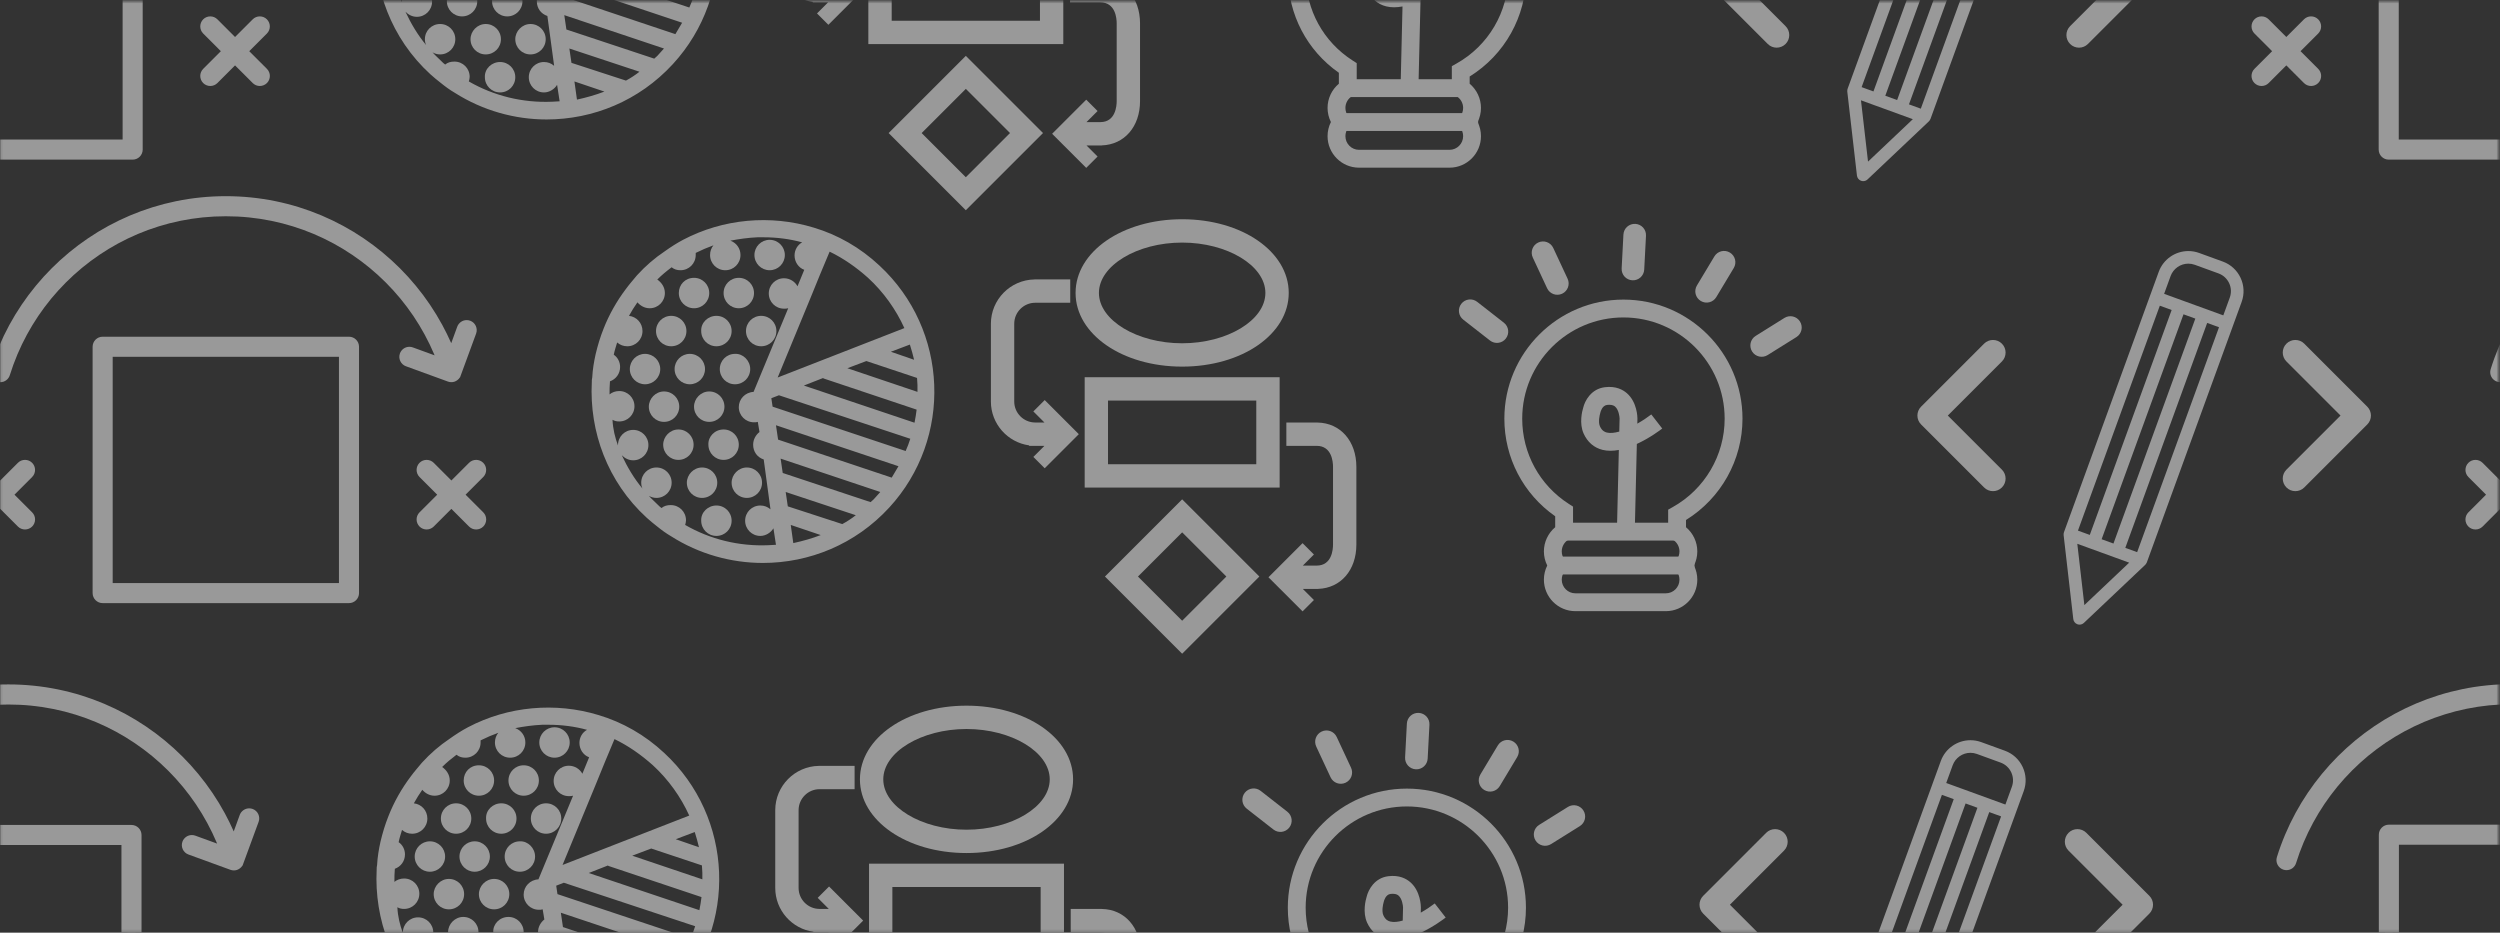 <?xml version="1.0" encoding="UTF-8" standalone="no"?>
<svg width="1040px" height="388px" viewBox="0 0 1040 388" version="1.1" xmlns="http://www.w3.org/2000/svg" xmlns:xlink="http://www.w3.org/1999/xlink" xmlns:sketch="http://www.bohemiancoding.com/sketch/ns">
    <rect x="0" y="0" width="1040" height="388" fill="#333333" stroke="none"/>
    <!-- Generator: Sketch 3.3 (11970) - http://www.bohemiancoding.com/sketch -->
    <title>Clipped</title>
    <desc>Created with Sketch.</desc>
    <defs>
        <rect id="path-1" x="0.108" y="0.497" width="1039.322" height="387.302"></rect>
    </defs>
    <g id="Page-1" stroke="none" stroke-width="1" fill="none" fill-rule="evenodd" sketch:type="MSPage"  opacity="0.5">
        <g id="discovery-pattern" sketch:type="MSLayerGroup">
            <g id="Clipped">
                <mask id="mask-2" sketch:name="SVGID_1_" fill="white">
                    <use xlink:href="#path-1"></use>
                </mask>
                <g id="SVGID_1_"></g>
                <g id="Group" mask="url(#mask-2)">
                    <g transform="translate(-737, -103)">
                        <g transform="translate(18, 0)">
                            <g id="XMLID_1_" transform="translate(875, 10)" fill="#FFFFFF" sketch:type="MSShapeGroup">
                                <g id="XMLID_2_">
                                    <g id="XMLID_3_">
                                        <g id="XMLID_4_">
                                            <g id="Group">
                                                <path d="M95.084,22.858 L91.218,32.347 L77.513,65.557 L130.229,44.998 C126.712,37.267 121.619,30.062 115.116,24.087 C110.195,19.694 104.926,16.004 99.127,13.193 L95.084,22.858 L95.084,22.858 Z M38.151,8.274 C54.844,-0.513 74.524,-2.269 92.45,3.177 C102.465,6.164 111.777,11.436 119.859,18.992 C148.677,45.7 150.433,90.859 123.902,119.678 C109.844,134.965 90.691,142.696 71.362,142.696 C58.185,142.696 44.828,139.008 33.231,131.627 C31.123,130.397 29.19,128.991 27.258,127.411 C25.85,126.354 24.445,125.127 23.039,123.894 C6.696,108.959 -0.858,88.048 0.195,67.49 C0.195,66.787 0.195,66.26 0.372,65.557 C0.548,62.219 1.076,59.056 1.777,55.893 C2.655,52.203 3.71,48.688 5.116,45.174 C7.4,39.374 10.564,33.752 14.429,28.655 C15.835,26.722 17.417,24.966 18.997,23.033 C22.514,19.166 26.378,15.828 30.594,13.017 C33.055,11.261 35.516,9.679 38.151,8.274 L38.151,8.274 Z M11.092,93.848 L11.092,93.672 C11.092,90.158 13.902,87.345 17.418,87.345 C20.93,87.345 23.742,90.158 23.742,93.672 C23.742,97.186 20.929,99.997 17.418,99.997 C15.486,99.997 13.901,99.118 12.674,97.889 C14.958,102.808 17.771,107.553 21.282,111.769 C20.929,111.067 20.756,110.189 20.756,109.309 C20.756,105.797 23.567,102.985 27.083,102.985 C30.595,102.985 33.407,105.798 33.407,109.309 C33.407,112.826 30.594,115.638 27.083,115.638 C25.851,115.638 24.799,115.286 23.918,114.758 C24.975,115.988 26.379,117.218 27.608,118.448 C28.134,118.974 28.663,119.502 29.19,119.854 C30.245,118.974 31.474,118.624 33.054,118.624 C36.571,118.624 39.381,121.434 39.381,124.951 C39.381,125.653 39.207,126.179 39.03,126.883 L39.03,126.883 C49.395,132.858 61.343,135.843 73.645,135.318 C74.699,135.318 75.755,135.142 76.807,135.142 L75.755,128.287 C74.698,130.045 72.59,131.452 70.306,131.452 C66.792,131.452 63.982,128.639 63.982,125.128 C63.982,121.611 66.793,118.801 70.306,118.801 C71.889,118.801 73.294,119.327 74.523,120.383 L71.712,99.648 C69.076,98.769 67.317,96.484 67.317,93.497 C67.317,91.389 68.374,89.456 69.954,88.226 L69.252,84.008 C68.726,84.184 68.198,84.184 67.67,84.184 C64.155,84.184 61.343,81.371 61.343,77.857 C61.343,74.519 63.982,71.708 67.493,71.532 L67.493,71.532 L81.902,36.74 C81.377,36.916 80.674,36.916 80.146,36.916 C76.632,36.916 73.82,34.103 73.82,30.589 C73.82,27.075 76.633,24.264 80.146,24.264 C82.607,24.264 84.714,25.669 85.769,27.602 L88.579,20.75 C86.121,19.871 84.539,17.411 84.539,14.775 C84.539,12.49 85.769,10.381 87.703,9.328 C82.607,7.922 77.158,7.22 71.712,7.22 L69.076,7.22 C65.209,7.395 61.519,7.922 57.831,8.625 C60.291,9.504 62.047,11.788 62.047,14.599 C62.047,18.114 59.235,20.925 55.723,20.925 C52.206,20.925 49.395,18.114 49.395,14.599 C49.395,13.018 49.922,11.612 50.803,10.558 C48.343,11.436 45.882,12.49 43.422,13.72 L43.422,14.599 C43.422,18.114 40.609,20.925 37.096,20.925 C35.69,20.925 34.462,20.574 33.406,19.695 C31.298,21.277 29.366,22.858 27.431,24.791 C29.189,26.021 30.593,27.953 30.593,30.414 C30.593,33.928 27.783,36.741 24.269,36.741 C22.161,36.741 20.403,35.687 19.172,34.281 C17.943,36.038 16.712,37.971 15.658,39.904 C18.82,40.256 21.28,42.891 21.28,46.23 C21.28,49.745 18.469,52.556 14.956,52.556 C13.374,52.556 11.968,52.029 10.739,50.975 C10.212,52.732 9.683,54.313 9.331,56.07 C10.913,57.124 11.968,59.057 11.968,61.165 C11.968,63.978 10.212,66.262 7.751,67.14 C7.575,68.898 7.575,70.83 7.575,72.587 C8.629,71.709 10.035,71.182 11.615,71.182 C15.132,71.182 17.942,73.993 17.942,77.507 C17.942,81.022 15.131,83.833 11.615,83.833 C10.563,83.833 9.683,83.657 8.805,83.131 C8.983,86.995 9.861,90.509 11.092,93.848 L11.092,93.848 Z M135.675,71.532 L135.675,68.72 C135.675,67.666 135.499,66.787 135.499,65.733 L114.413,58.704 L106.507,61.691 L135.675,71.532 L135.675,71.532 Z M135.322,78.911 L96.49,65.908 L96.49,65.733 L88.407,68.896 L134.444,84.359 C134.797,82.426 135.149,80.669 135.322,78.911 L135.322,78.911 Z M124.604,54.838 L134.269,58.177 C133.741,56.068 133.215,53.96 132.513,51.85 L124.604,54.838 L124.604,54.838 Z M132.688,91.036 L78.041,72.938 L74.876,74.167 L75.404,77.683 L130.755,96.133 C131.456,94.55 132.16,92.793 132.688,91.036 L132.688,91.036 Z M127.769,102.458 L76.809,85.414 L77.689,91.389 L124.957,107.202 C125.834,105.621 126.888,104.039 127.769,102.458 L127.769,102.458 Z M118.632,114.934 C119.157,114.406 119.684,113.704 120.212,113.178 L78.742,99.295 L79.62,105.27 L116.172,117.395 C117.047,116.69 117.928,115.812 118.632,114.934 L118.632,114.934 Z M110.019,122.84 L80.851,113.177 L81.729,119.149 L104.399,126.53 C106.331,125.477 108.263,124.247 110.019,122.84 L110.019,122.84 Z M95.436,131.099 L82.961,126.883 L84.013,134.44 C88.056,133.559 91.745,132.505 95.436,131.099 L95.436,131.099 Z" id="Shape"></path>
                                                <path d="M64.686,102.985 C68.201,102.985 71.012,105.798 71.012,109.309 C71.012,112.826 68.2,115.638 64.686,115.638 C61.172,115.638 58.36,112.825 58.36,109.309 C58.359,105.973 61.171,102.985 64.686,102.985 L64.686,102.985 Z" id="Shape"></path>
                                                <path d="M55.021,87.171 C58.536,87.171 61.345,89.982 61.345,93.496 C61.345,97.01 58.535,99.822 55.021,99.822 C51.507,99.822 48.697,97.01 48.697,93.496 C48.521,90.158 51.33,87.171 55.021,87.171 L55.021,87.171 Z" id="Shape"></path>
                                                <path d="M52.032,118.798 C55.549,118.798 58.359,121.611 58.359,125.127 C58.359,128.639 55.548,131.451 52.032,131.451 C48.52,131.451 45.708,128.638 45.708,125.127 C45.532,121.61 48.521,118.798 52.032,118.798 L52.032,118.798 Z" id="Shape"></path>
                                                <path d="M46.061,102.985 C49.573,102.985 52.385,105.798 52.385,109.309 C52.385,112.826 49.572,115.638 46.061,115.638 C42.544,115.638 39.734,112.825 39.734,109.309 C39.733,105.973 42.544,102.985 46.061,102.985 L46.061,102.985 Z" id="Shape"></path>
                                                <path d="M36.22,87.171 C39.734,87.171 42.544,89.982 42.544,93.496 C42.544,97.01 39.733,99.822 36.22,99.822 C32.705,99.822 29.893,97.01 29.893,93.496 C29.893,90.158 32.705,87.171 36.22,87.171 L36.22,87.171 Z" id="Shape"></path>
                                            </g>
                                        </g>
                                    </g>
                                </g>
                            </g>
                            <g transform="translate(614, 0)" id="Shape" fill="#FFFFFF" sketch:type="MSShapeGroup">
                                <g transform="translate(53, 58)">
                                    <path d="M107.181,3.081 L4.706,3.081 C3.784,3.081 3.032,3.831 3.032,4.756 L3.032,107.233 C3.032,108.155 3.784,108.908 4.706,108.908 L107.181,108.908 C108.109,108.908 108.859,108.155 108.859,107.233 L108.859,4.756 C108.858,3.831 108.108,3.081 107.181,3.081 L107.181,3.081 Z M105.509,105.558 L6.382,105.558 L6.382,6.431 L105.509,6.431 L105.509,105.558 L105.509,105.558 Z"></path>
                                    <path d="M107.181,111.407 L4.706,111.407 C2.404,111.407 0.532,109.534 0.532,107.232 L0.532,4.755 C0.532,2.453 2.404,0.58 4.706,0.58 L107.181,0.58 C109.485,0.58 111.359,2.453 111.359,4.755 L111.359,107.232 C111.358,109.534 109.484,111.407 107.181,111.407 L107.181,111.407 Z M8.882,103.058 L103.009,103.058 L103.009,8.931 L8.882,8.931 L8.882,103.058 L8.882,103.058 Z"></path>
                                </g>
                                <g transform="translate(188, 109)">
                                    <path d="M17.15,15.297 L26.263,6.177 C26.917,5.523 26.917,4.464 26.263,3.807 C25.61,3.153 24.55,3.153 23.897,3.807 L14.78,12.924 L5.667,3.807 C5.013,3.153 3.95,3.153 3.297,3.807 C2.644,4.464 2.644,5.523 3.297,6.177 L12.413,15.297 L3.297,24.41 C2.644,25.064 2.644,26.126 3.297,26.78 C3.626,27.106 4.05,27.271 4.484,27.271 C4.908,27.271 5.339,27.105 5.668,26.78 L14.781,17.663 L23.898,26.78 C24.232,27.106 24.657,27.271 25.09,27.271 C25.515,27.271 25.948,27.105 26.274,26.78 C26.927,26.126 26.927,25.064 26.274,24.41 L17.15,15.297 L17.15,15.297 Z"></path>
                                    <path d="M25.09,29.772 C23.99,29.772 22.946,29.345 22.152,28.571 L14.78,21.2 L7.435,28.549 C6.649,29.329 5.576,29.773 4.483,29.773 C3.376,29.773 2.33,29.342 1.538,28.559 C-0.099,26.921 -0.099,24.273 1.528,22.645 L8.878,15.298 L1.528,7.946 C-0.094,6.322 -0.096,3.675 1.523,2.046 C2.316,1.253 3.365,0.818 4.481,0.818 C5.596,0.818 6.645,1.252 7.434,2.04 L14.78,9.39 L22.13,2.041 C22.917,1.252 23.966,0.818 25.08,0.818 C26.195,0.818 27.244,1.252 28.032,2.041 C29.658,3.674 29.656,6.322 28.031,7.947 L20.686,15.297 L28.04,22.643 C29.669,24.272 29.669,26.921 28.042,28.549 C27.266,29.326 26.189,29.772 25.09,29.772 L25.09,29.772 Z"></path>
                                </g>
                            </g>
                        </g>
                        <g transform="translate(108, 184)">
                            <g id="XMLID_5_" transform="translate(875, 10)" fill="#FFFFFF" sketch:type="MSShapeGroup">
                                <g id="XMLID_6_">
                                    <g id="XMLID_7_">
                                        <g id="XMLID_8_">
                                            <g id="Group">
                                                <path d="M95.079,23.349 L91.213,32.838 L77.508,66.048 L130.224,45.489 C126.707,37.758 121.614,30.553 115.111,24.578 C110.19,20.185 104.921,16.495 99.122,13.684 L95.079,23.349 L95.079,23.349 Z M38.147,8.765 C54.84,-0.022 74.52,-1.778 92.446,3.668 C102.461,6.655 111.773,11.927 119.855,19.483 C148.673,46.191 150.429,91.35 123.898,120.168 C109.84,135.455 90.687,143.186 71.358,143.186 C58.181,143.186 44.824,139.498 33.227,132.118 C31.119,130.888 29.186,129.481 27.254,127.903 C25.846,126.846 24.441,125.618 23.035,124.385 C6.692,109.45 -0.862,88.54 0.191,67.981 C0.191,67.278 0.191,66.751 0.368,66.048 C0.544,62.71 1.072,59.547 1.773,56.384 C2.651,52.694 3.706,49.179 5.112,45.665 C7.396,39.865 10.56,34.243 14.425,29.146 C15.831,27.213 17.413,25.457 18.993,23.524 C22.51,19.657 26.374,16.319 30.59,13.508 C33.05,11.752 35.511,10.169 38.147,8.765 L38.147,8.765 Z M11.087,94.339 L11.087,94.163 C11.087,90.649 13.897,87.836 17.413,87.836 C20.925,87.836 23.737,90.649 23.737,94.163 C23.737,97.677 20.924,100.488 17.413,100.488 C15.481,100.488 13.896,99.609 12.669,98.38 C14.953,103.299 17.766,108.044 21.277,112.26 C20.924,111.558 20.751,110.68 20.751,109.8 C20.751,106.288 23.562,103.476 27.078,103.476 C30.59,103.476 33.402,106.289 33.402,109.8 C33.402,113.317 30.589,116.13 27.078,116.13 C25.846,116.13 24.794,115.777 23.913,115.249 C24.97,116.479 26.374,117.71 27.603,118.939 C28.129,119.465 28.658,119.992 29.185,120.346 C30.24,119.466 31.469,119.115 33.049,119.115 C36.566,119.115 39.376,121.924 39.376,125.442 C39.376,126.143 39.202,126.671 39.025,127.374 L39.025,127.374 C49.39,133.349 61.338,136.335 73.64,135.81 C74.694,135.81 75.75,135.634 76.802,135.634 L75.75,128.779 C74.693,130.537 72.585,131.943 70.301,131.943 C66.787,131.943 63.977,129.13 63.977,125.619 C63.977,122.103 66.788,119.293 70.301,119.293 C71.884,119.293 73.289,119.818 74.518,120.875 L71.707,100.14 C69.071,99.261 67.312,96.976 67.312,93.989 C67.312,91.881 68.369,89.948 69.949,88.718 L69.247,84.5 C68.721,84.676 68.193,84.676 67.665,84.676 C64.15,84.676 61.338,81.863 61.338,78.349 C61.338,75.011 63.977,72.2 67.488,72.024 L67.488,72.024 L81.897,37.232 C81.372,37.408 80.669,37.408 80.141,37.408 C76.627,37.408 73.815,34.595 73.815,31.081 C73.815,27.567 76.628,24.756 80.141,24.756 C82.602,24.756 84.709,26.161 85.764,28.094 L88.574,21.242 C86.116,20.363 84.534,17.903 84.534,15.267 C84.534,12.982 85.764,10.873 87.698,9.82 C82.602,8.414 77.153,7.712 71.707,7.712 L69.071,7.712 C65.204,7.887 61.514,8.414 57.826,9.117 C60.286,9.996 62.042,12.28 62.042,15.091 C62.042,18.606 59.23,21.417 55.718,21.417 C52.201,21.417 49.39,18.606 49.39,15.091 C49.39,13.51 49.917,12.104 50.798,11.05 C48.338,11.928 45.877,12.982 43.417,14.212 L43.417,15.091 C43.417,18.606 40.604,21.417 37.091,21.417 C35.685,21.417 34.457,21.066 33.401,20.187 C31.293,21.769 29.361,23.35 27.426,25.283 C29.184,26.513 30.588,28.445 30.588,30.906 C30.588,34.42 27.778,37.233 24.264,37.233 C22.156,37.233 20.398,36.179 19.167,34.773 C17.938,36.53 16.707,38.463 15.653,40.396 C18.815,40.748 21.275,43.383 21.275,46.722 C21.275,50.237 18.464,53.048 14.951,53.048 C13.369,53.048 11.963,52.521 10.734,51.467 C10.207,53.224 9.678,54.805 9.326,56.562 C10.908,57.616 11.963,59.549 11.963,61.657 C11.963,64.47 10.207,66.754 7.746,67.632 C7.57,69.39 7.57,71.322 7.57,73.079 C8.624,72.201 10.03,71.674 11.61,71.674 C15.127,71.674 17.937,74.485 17.937,77.999 C17.937,81.514 15.126,84.325 11.61,84.325 C10.558,84.325 9.678,84.149 8.8,83.623 C8.979,87.485 9.856,90.999 11.087,94.339 L11.087,94.339 Z M135.67,72.022 L135.67,69.21 C135.67,68.156 135.494,67.277 135.494,66.223 L114.408,59.194 L106.502,62.181 L135.67,72.022 L135.67,72.022 Z M135.317,79.402 L96.485,66.399 L96.485,66.224 L88.402,69.387 L134.439,84.85 C134.792,82.917 135.145,81.16 135.317,79.402 L135.317,79.402 Z M124.599,55.329 L134.264,58.668 C133.736,56.559 133.21,54.451 132.508,52.341 L124.599,55.329 L124.599,55.329 Z M132.684,91.527 L78.037,73.429 L74.872,74.658 L75.4,78.174 L130.751,96.624 C131.451,95.041 132.155,93.284 132.684,91.527 L132.684,91.527 Z M127.764,102.949 L76.804,85.905 L77.684,91.88 L124.952,107.693 C125.829,106.112 126.883,104.53 127.764,102.949 L127.764,102.949 Z M118.627,115.424 C119.152,114.897 119.679,114.194 120.207,113.668 L78.737,99.785 L79.615,105.76 L116.167,117.885 C117.042,117.18 117.923,116.303 118.627,115.424 L118.627,115.424 Z M110.014,123.33 L80.846,113.668 L81.724,119.64 L104.394,127.021 C106.326,125.967 108.258,124.736 110.014,123.33 L110.014,123.33 Z M95.431,131.59 L82.956,127.373 L84.008,134.93 C88.051,134.049 91.74,132.996 95.431,131.59 L95.431,131.59 Z" id="Shape"></path>
                                                <circle id="Oval" cx="74.169" cy="15.09" r="6.325"></circle>
                                                <path d="M76.98,46.719 C76.98,50.234 74.169,53.045 70.656,53.045 C67.141,53.045 64.329,50.234 64.329,46.719 C64.329,43.205 67.142,40.393 70.656,40.393 C74.169,40.393 76.98,43.205 76.98,46.719 L76.98,46.719 Z" id="Shape"></path>
                                                <path d="M64.681,103.476 C68.196,103.476 71.007,106.289 71.007,109.8 C71.007,113.317 68.195,116.13 64.681,116.13 C61.167,116.13 58.355,113.317 58.355,109.8 C58.355,106.464 61.166,103.476 64.681,103.476 L64.681,103.476 Z" id="Shape"></path>
                                                <path d="M61.34,24.579 C64.855,24.579 67.667,27.39 67.667,30.905 C67.667,34.419 64.854,37.232 61.34,37.232 C57.828,37.232 55.016,34.419 55.016,30.905 C55.016,27.39 57.828,24.579 61.34,24.579 L61.34,24.579 Z" id="Shape"></path>
                                                <path d="M66.087,62.534 C66.087,66.048 63.274,68.859 59.761,68.859 C56.246,68.859 53.436,66.048 53.436,62.534 C53.436,59.02 56.247,56.208 59.761,56.208 C63.099,56.032 66.087,59.02 66.087,62.534 L66.087,62.534 Z" id="Shape"></path>
                                                <path d="M55.016,87.662 C58.531,87.662 61.34,90.473 61.34,93.987 C61.34,97.501 58.53,100.313 55.016,100.313 C51.502,100.313 48.692,97.501 48.692,93.987 C48.516,90.649 51.325,87.662 55.016,87.662 L55.016,87.662 Z" id="Shape"></path>
                                                <path d="M52.027,40.393 C55.544,40.393 58.354,43.205 58.354,46.719 C58.354,50.234 55.543,53.045 52.027,53.045 C48.515,53.045 45.703,50.234 45.703,46.719 C45.527,43.205 48.516,40.393 52.027,40.393 L52.027,40.393 Z" id="Shape"></path>
                                                <path d="M52.027,119.289 C55.544,119.289 58.354,122.102 58.354,125.618 C58.354,129.13 55.543,131.942 52.027,131.942 C48.515,131.942 45.703,129.129 45.703,125.618 C45.527,122.102 48.516,119.289 52.027,119.289 L52.027,119.289 Z" id="Shape"></path>
                                                <path d="M49.041,71.846 C52.556,71.846 55.368,74.657 55.368,78.173 C55.368,81.687 52.555,84.498 49.041,84.498 C45.527,84.498 42.715,81.687 42.715,78.173 C42.715,74.833 45.527,71.846 49.041,71.846 L49.041,71.846 Z" id="Shape"></path>
                                                <path d="M46.056,103.476 C49.568,103.476 52.38,106.289 52.38,109.8 C52.38,113.317 49.567,116.13 46.056,116.13 C42.539,116.13 39.729,113.317 39.729,109.8 C39.729,106.464 42.539,103.476 46.056,103.476 L46.056,103.476 Z" id="Shape"></path>
                                                <path d="M42.715,24.579 C46.232,24.579 49.041,27.39 49.041,30.905 C49.041,34.419 46.231,37.232 42.715,37.232 C39.203,37.232 36.391,34.419 36.391,30.905 C36.391,27.39 39.026,24.579 42.715,24.579 L42.715,24.579 Z" id="Shape"></path>
                                                <circle id="Oval" cx="40.959" cy="62.533" r="6.325"></circle>
                                                <path d="M36.215,87.662 C39.729,87.662 42.539,90.473 42.539,93.987 C42.539,97.501 39.728,100.313 36.215,100.313 C32.7,100.313 29.888,97.501 29.888,93.987 C29.888,90.649 32.7,87.662 36.215,87.662 L36.215,87.662 Z" id="Shape"></path>
                                                <path d="M33.227,40.393 C36.744,40.393 39.553,43.205 39.553,46.719 C39.553,50.234 36.743,53.045 33.227,53.045 C29.714,53.045 26.902,50.234 26.902,46.719 C26.901,43.205 29.714,40.393 33.227,40.393 L33.227,40.393 Z" id="Shape"></path>
                                                <path d="M30.24,71.846 C33.754,71.846 36.566,74.657 36.566,78.173 C36.566,81.687 33.753,84.498 30.24,84.498 C26.725,84.498 23.913,81.687 23.913,78.173 C23.913,74.833 26.726,71.846 30.24,71.846 L30.24,71.846 Z" id="Shape"></path>
                                                <circle id="Oval" cx="22.334" cy="62.533" r="6.325"></circle>
                                            </g>
                                        </g>
                                    </g>
                                </g>
                            </g>
                            <g transform="translate(614, 0)" id="Shape" fill="#FFFFFF" sketch:type="MSShapeGroup">
                                <g transform="translate(53, 59)">
                                    <path d="M107.176,2.572 L4.701,2.572 C3.779,2.572 3.027,3.322 3.027,4.247 L3.027,106.723 C3.027,107.645 3.779,108.399 4.701,108.399 L107.176,108.399 C108.104,108.399 108.854,107.645 108.854,106.723 L108.854,4.247 C108.854,3.322 108.104,2.572 107.176,2.572 L107.176,2.572 Z M105.504,105.049 L6.377,105.049 L6.377,5.922 L105.504,5.922 L105.504,105.049 L105.504,105.049 Z"></path>
                                    <path d="M107.176,110.898 L4.701,110.898 C2.399,110.898 0.527,109.025 0.527,106.722 L0.527,4.247 C0.527,1.945 2.399,0.072 4.701,0.072 L107.176,0.072 C109.48,0.072 111.354,1.945 111.354,4.247 L111.354,106.723 C111.354,109.025 109.48,110.898 107.176,110.898 L107.176,110.898 Z M8.877,102.549 L103.004,102.549 L103.004,8.422 L8.877,8.422 L8.877,102.549 L8.877,102.549 Z"></path>
                                </g>
                                <g transform="translate(0, 110)">
                                    <path d="M26.588,3.298 C25.934,2.644 24.875,2.644 24.219,3.298 L15.105,12.414 L5.985,3.298 C5.332,2.644 4.27,2.644 3.619,3.298 C2.966,3.955 2.966,5.014 3.619,5.668 L12.732,14.787 L3.619,23.9 C2.966,24.554 2.966,25.617 3.619,26.271 C3.944,26.597 4.375,26.761 4.806,26.761 C5.234,26.761 5.664,26.597 5.993,26.271 L15.106,17.154 L24.22,26.271 C24.551,26.597 24.982,26.761 25.409,26.761 C25.839,26.761 26.273,26.597 26.598,26.271 C27.252,25.617 27.252,24.554 26.598,23.9 L17.485,14.787 L26.598,5.668 C27.248,5.015 27.248,3.956 26.588,3.298 L26.588,3.298 Z"></path>
                                    <path d="M25.408,29.262 C24.303,29.262 23.258,28.834 22.466,28.053 L15.105,20.692 L7.76,28.04 C6.962,28.831 5.915,29.263 4.805,29.263 C3.688,29.263 2.638,28.829 1.849,28.038 C0.223,26.411 0.223,23.763 1.85,22.136 L9.197,14.789 L1.85,7.437 C0.228,5.813 0.226,3.167 1.845,1.537 C2.635,0.745 3.684,0.309 4.801,0.309 C5.916,0.309 6.965,0.743 7.753,1.532 L15.104,8.88 L22.452,1.531 C23.244,0.741 24.292,0.308 25.405,0.308 C26.519,0.308 27.567,0.742 28.356,1.53 C29.985,3.152 29.993,5.801 28.371,7.432 L21.02,14.788 L28.366,22.133 C29.155,22.922 29.589,23.971 29.589,25.086 C29.589,26.203 29.155,27.252 28.366,28.039 C27.59,28.816 26.511,29.262 25.408,29.262 L25.408,29.262 Z"></path>
                                </g>
                                <g transform="translate(188, 110)">
                                    <path d="M17.146,14.788 L26.259,5.669 C26.913,5.015 26.913,3.956 26.259,3.299 C25.606,2.645 24.546,2.645 23.893,3.299 L14.776,12.415 L5.663,3.299 C5.009,2.645 3.946,2.645 3.293,3.299 C2.64,3.956 2.64,5.015 3.293,5.669 L12.409,14.788 L3.292,23.9 C2.639,24.554 2.639,25.617 3.292,26.271 C3.621,26.597 4.045,26.761 4.479,26.761 C4.903,26.761 5.334,26.597 5.663,26.271 L14.776,17.154 L23.893,26.271 C24.227,26.597 24.652,26.761 25.085,26.761 C25.51,26.761 25.943,26.597 26.269,26.271 C26.922,25.617 26.922,24.554 26.269,23.9 L17.146,14.788 L17.146,14.788 Z"></path>
                                    <path d="M25.085,29.262 C23.985,29.262 22.941,28.836 22.147,28.061 L14.775,20.69 L7.43,28.04 C6.644,28.819 5.571,29.263 4.478,29.263 C3.371,29.263 2.325,28.833 1.533,28.05 C-0.104,26.411 -0.104,23.763 1.523,22.136 L8.873,14.789 L1.523,7.437 C-0.099,5.813 -0.101,3.166 1.518,1.537 C2.311,0.744 3.36,0.309 4.476,0.309 C5.591,0.309 6.64,0.743 7.429,1.531 L14.775,8.881 L22.125,1.532 C22.912,0.743 23.961,0.309 25.075,0.309 C26.19,0.309 27.239,0.743 28.027,1.532 C29.653,3.165 29.651,5.813 28.026,7.438 L20.681,14.788 L28.035,22.134 C29.664,23.763 29.664,26.411 28.037,28.04 C27.261,28.816 26.185,29.262 25.085,29.262 L25.085,29.262 Z"></path>
                                </g>
                                <g transform="translate(10, 0)">
                                    <path d="M192.775,75.486 C192.935,75.486 193.103,75.461 193.269,75.41 C193.394,75.371 193.502,75.292 193.607,75.225 C193.659,75.193 193.712,75.177 193.757,75.142 C194.003,74.96 194.191,74.721 194.296,74.443 C194.316,74.414 194.341,74.408 194.351,74.386 L200.714,56.912 C201.033,56.041 200.58,55.081 199.716,54.765 C198.839,54.446 197.885,54.896 197.56,55.764 L192.83,68.75 C192.266,67.2 191.652,65.656 191.008,64.125 C189.752,61.162 188.338,58.22 186.801,55.391 C185.28,52.59 183.592,49.815 181.796,47.155 C180.02,44.52 178.083,41.93 176.041,39.461 C174.016,36.999 171.844,34.612 169.598,32.367 C167.334,30.109 164.948,27.943 162.498,25.917 C160.031,23.885 157.441,21.949 154.807,20.172 C152.157,18.376 149.387,16.692 146.568,15.164 C143.733,13.626 140.788,12.213 137.835,10.956 C134.846,9.696 131.761,8.564 128.651,7.597 C125.518,6.618 122.294,5.795 119.075,5.135 C115.805,4.468 112.471,3.958 109.158,3.623 C102.411,2.934 95.47,2.934 88.72,3.623 C85.407,3.958 82.07,4.462 78.799,5.135 C75.581,5.799 72.354,6.625 69.224,7.597 C66.114,8.564 63.026,9.696 60.04,10.956 C57.083,12.213 54.143,13.626 51.307,15.164 C48.493,16.692 45.718,18.376 43.067,20.172 C40.432,21.955 37.842,23.885 35.374,25.923 C32.927,27.942 30.542,30.114 28.28,32.373 C26.034,34.619 23.865,37.005 21.833,39.471 C19.798,41.937 17.858,44.527 16.082,47.161 C14.282,49.822 12.599,52.594 11.073,55.4 C9.54,58.23 8.12,61.174 6.866,64.134 C5.594,67.149 4.462,70.239 3.508,73.321 C3.234,74.204 3.725,75.142 4.612,75.417 C5.506,75.691 6.433,75.2 6.708,74.313 C7.627,71.34 8.725,68.355 9.952,65.445 C11.168,62.574 12.539,59.736 14.022,57.002 C15.496,54.288 17.126,51.608 18.857,49.037 C20.577,46.491 22.453,43.991 24.414,41.601 C26.383,39.225 28.482,36.915 30.647,34.746 C32.83,32.561 35.142,30.465 37.505,28.507 C39.894,26.545 42.396,24.673 44.943,22.947 C47.505,21.215 50.184,19.588 52.905,18.111 C55.645,16.628 58.484,15.256 61.348,14.044 C64.229,12.825 67.217,11.738 70.223,10.803 C73.246,9.859 76.36,9.061 79.469,8.423 C82.627,7.779 85.859,7.281 89.061,6.959 C95.579,6.302 102.296,6.302 108.81,6.959 C112.022,7.281 115.247,7.779 118.405,8.423 C121.525,9.061 124.629,9.859 127.659,10.803 C130.664,11.738 133.643,12.825 136.526,14.044 C139.391,15.256 142.237,16.628 144.977,18.111 C147.701,19.588 150.379,21.221 152.942,22.953 C155.491,24.672 157.991,26.545 160.378,28.507 C162.747,30.465 165.054,32.561 167.239,34.746 C169.405,36.915 171.507,39.225 173.471,41.601 C175.433,43.987 177.305,46.491 179.031,49.037 C180.763,51.614 182.39,54.29 183.858,57.002 C185.34,59.732 186.721,62.575 187.924,65.439 C188.709,67.286 189.407,69.162 190.07,71.043 L175.873,65.873 C175.008,65.554 174.045,66.007 173.726,66.871 C173.407,67.742 173.857,68.702 174.735,69.018 L192.202,75.388 C192.397,75.451 192.59,75.486 192.775,75.486 L192.775,75.486 Z"></path>
                                    <path d="M5.112,77.992 C4.694,77.992 4.279,77.929 3.878,77.806 C2.805,77.474 1.932,76.749 1.412,75.763 C0.891,74.776 0.788,73.645 1.119,72.579 C2.092,69.439 3.25,66.269 4.562,63.162 C5.843,60.137 7.293,57.125 8.874,54.209 C10.445,51.317 12.173,48.476 14.011,45.76 C15.819,43.079 17.802,40.426 19.905,37.879 C21.979,35.362 24.203,32.914 26.512,30.605 C28.854,28.267 31.299,26.043 33.783,23.995 C36.272,21.94 38.925,19.956 41.666,18.101 C44.37,16.269 47.213,14.542 50.115,12.966 C52.992,11.406 56.002,9.956 59.063,8.655 C62.154,7.35 65.322,6.192 68.482,5.21 C71.656,4.224 74.958,3.375 78.295,2.687 C81.604,2.005 85.026,1.484 88.47,1.136 C95.351,0.434 102.53,0.433 109.412,1.136 C112.787,1.477 116.207,1.998 119.575,2.685 C122.934,3.374 126.238,4.224 129.397,5.211 C132.542,6.189 135.708,7.347 138.805,8.652 C141.893,9.966 144.903,11.416 147.76,12.965 C150.644,14.528 153.487,16.256 156.209,18.101 C158.893,19.911 161.545,21.892 164.088,23.986 C166.612,26.074 169.059,28.297 171.363,30.595 C173.694,32.925 175.917,35.372 177.971,37.871 C180.058,40.394 182.043,43.048 183.868,45.755 C185.716,48.492 187.441,51.333 188.997,54.195 C190.324,56.639 191.571,59.179 192.712,61.766 L195.211,54.906 C195.829,53.255 197.404,52.16 199.138,52.16 C199.626,52.16 200.109,52.245 200.571,52.413 C201.623,52.798 202.459,53.567 202.929,54.58 C203.398,55.591 203.445,56.725 203.061,57.77 L196.386,75.96 L196.267,76.056 C196,76.475 195.655,76.845 195.245,77.148 L194.868,77.384 C194.696,77.495 194.398,77.675 194.007,77.796 C193.159,78.056 192.299,78.046 191.429,77.762 L173.878,71.363 C172.831,70.987 171.988,70.218 171.515,69.204 C171.042,68.192 170.994,67.057 171.378,66.007 C171.984,64.365 173.561,63.267 175.302,63.267 C175.793,63.267 176.277,63.353 176.739,63.524 L185.796,66.822 C185.739,66.684 185.682,66.548 185.624,66.413 C184.485,63.703 183.153,60.94 181.661,58.191 C180.252,55.587 178.669,52.976 176.956,50.428 C175.278,47.952 173.454,45.512 171.541,43.186 C169.637,40.883 167.593,38.635 165.471,36.51 C163.353,34.393 161.104,32.347 158.785,30.431 C156.43,28.494 153.991,26.674 151.544,25.023 C149.012,23.311 146.402,21.725 143.786,20.306 C141.094,18.849 138.323,17.516 135.553,16.344 C132.761,15.163 129.856,14.102 126.917,13.188 C123.977,12.272 120.945,11.492 117.904,10.87 C114.773,10.232 111.63,9.752 108.561,9.445 C102.241,8.806 95.632,8.807 89.312,9.445 C86.237,9.754 83.094,10.234 79.969,10.871 C76.906,11.499 73.876,12.279 70.968,13.187 C68.003,14.109 65.095,15.171 62.322,16.344 C59.572,17.508 56.803,18.842 54.094,20.307 C51.443,21.747 48.833,23.331 46.343,25.015 C43.877,26.684 41.437,28.509 39.091,30.436 C36.747,32.378 34.498,34.424 32.414,36.51 C30.306,38.622 28.261,40.871 26.337,43.193 C24.392,45.564 22.569,48.003 20.927,50.433 C19.226,52.96 17.641,55.571 16.218,58.191 C14.762,60.875 13.428,63.642 12.252,66.417 C11.038,69.295 9.975,72.2 9.095,75.048 C8.55,76.81 6.949,77.992 5.112,77.992 L5.112,77.992 Z"></path>
                                </g>
                            </g>
                        </g>
                        <g transform="translate(0, 387)">
                            <g id="XMLID_9_" transform="translate(893, 10)" fill="#FFFFFF" sketch:type="MSShapeGroup">
                                <g id="XMLID_10_">
                                    <g id="XMLID_11_">
                                        <g id="XMLID_12_">
                                            <g id="Group">
                                                <path d="M95.585,23.133 L91.719,32.621 L78.014,65.832 L130.73,45.273 C127.213,37.543 122.12,30.337 115.617,24.363 C110.696,19.97 105.427,16.281 99.628,13.468 L95.585,23.133 L95.585,23.133 Z M38.652,8.549 C55.345,-0.238 75.025,-1.994 92.951,3.453 C102.966,6.439 112.278,11.711 120.36,19.267 C149.178,45.976 150.934,91.134 124.403,119.953 C110.345,135.24 91.192,142.971 71.863,142.971 C58.686,142.971 45.329,139.283 33.732,131.903 C31.624,130.673 29.691,129.266 27.759,127.686 C26.351,126.629 24.946,125.403 23.54,124.17 C7.197,109.234 -0.357,88.324 0.696,67.766 C0.696,67.063 0.696,66.536 0.873,65.832 C1.049,62.494 1.577,59.33 2.278,56.168 C3.156,52.479 4.211,48.965 5.617,45.449 C7.901,39.65 11.065,34.027 14.93,28.931 C16.336,26.997 17.918,25.242 19.498,23.308 C23.015,19.443 26.879,16.105 31.095,13.292 C33.556,11.537 36.017,9.953 38.652,8.549 L38.652,8.549 Z M11.593,94.123 L11.593,93.947 C11.593,90.433 14.403,87.621 17.919,87.621 C21.431,87.621 24.243,90.434 24.243,93.947 C24.243,97.46 21.43,100.273 17.919,100.273 C15.987,100.273 14.402,99.394 13.175,98.164 C15.459,103.084 18.272,107.828 21.783,112.045 C21.43,111.342 21.257,110.465 21.257,109.584 C21.257,106.072 24.068,103.26 27.584,103.26 C31.096,103.26 33.908,106.073 33.908,109.584 C33.908,113.102 31.095,115.914 27.584,115.914 C26.352,115.914 25.3,115.56 24.419,115.033 C25.476,116.263 26.88,117.494 28.109,118.722 C28.635,119.249 29.164,119.777 29.691,120.128 C30.746,119.249 31.975,118.898 33.555,118.898 C37.072,118.898 39.882,121.709 39.882,125.226 C39.882,125.927 39.708,126.453 39.531,127.158 L39.531,127.158 C49.896,133.133 61.844,136.119 74.146,135.592 C75.2,135.592 76.256,135.416 77.308,135.416 L76.256,128.562 C75.199,130.32 73.091,131.726 70.807,131.726 C67.293,131.726 64.483,128.913 64.483,125.402 C64.483,121.884 67.294,119.076 70.807,119.076 C72.39,119.076 73.795,119.601 75.024,120.658 L72.213,99.922 C69.577,99.043 67.818,96.758 67.818,93.772 C67.818,91.665 68.875,89.731 70.455,88.501 L69.753,84.284 C69.227,84.46 68.699,84.46 68.171,84.46 C64.656,84.46 61.844,81.647 61.844,78.134 C61.844,74.796 64.483,71.984 67.994,71.808 L67.994,71.808 L82.403,37.017 C81.878,37.193 81.175,37.193 80.647,37.193 C77.133,37.193 74.321,34.38 74.321,30.867 C74.321,27.351 77.134,24.541 80.647,24.541 C83.108,24.541 85.215,25.945 86.27,27.879 L89.08,21.027 C86.622,20.148 85.04,17.687 85.04,15.052 C85.04,12.767 86.27,10.657 88.204,9.605 C83.108,8.199 77.659,7.496 72.213,7.496 L69.577,7.496 C65.71,7.672 62.02,8.199 58.332,8.902 C60.792,9.781 62.548,12.064 62.548,14.877 C62.548,18.391 59.736,21.201 56.224,21.201 C52.707,21.201 49.896,18.39 49.896,14.877 C49.896,13.295 50.423,11.889 51.304,10.836 C48.844,11.713 46.383,12.768 43.923,13.998 L43.923,14.877 C43.923,18.391 41.11,21.201 37.597,21.201 C36.191,21.201 34.963,20.851 33.907,19.972 C31.799,21.554 29.867,23.134 27.932,25.068 C29.69,26.298 31.094,28.23 31.094,30.691 C31.094,34.205 28.284,37.017 24.77,37.017 C22.662,37.017 20.904,35.962 19.673,34.556 C18.444,36.314 17.213,38.247 16.159,40.179 C19.321,40.531 21.781,43.165 21.781,46.505 C21.781,50.019 18.97,52.831 15.457,52.831 C13.875,52.831 12.469,52.304 11.24,51.249 C10.713,53.007 10.184,54.587 9.832,56.345 C11.414,57.4 12.469,59.331 12.469,61.441 C12.469,64.254 10.713,66.537 8.252,67.416 C8.076,69.174 8.076,71.105 8.076,72.863 C9.13,71.984 10.536,71.457 12.116,71.457 C15.633,71.457 18.443,74.27 18.443,77.783 C18.443,81.296 15.632,84.109 12.116,84.109 C11.064,84.109 10.184,83.931 9.306,83.406 C9.484,87.27 10.362,90.783 11.593,94.123 L11.593,94.123 Z M136.176,71.807 L136.176,68.996 C136.176,67.941 136,67.062 136,66.008 L114.914,58.981 L107.008,61.967 L136.176,71.807 L136.176,71.807 Z M135.823,79.186 L96.991,66.184 L96.991,66.008 L88.908,69.172 L134.945,84.635 C135.298,82.701 135.65,80.945 135.823,79.186 L135.823,79.186 Z M125.105,55.113 L134.77,58.453 C134.242,56.344 133.716,54.236 133.014,52.127 L125.105,55.113 L125.105,55.113 Z M133.19,91.311 L78.543,73.213 L75.378,74.442 L75.906,77.958 L131.257,96.409 C131.957,94.826 132.661,93.068 133.19,91.311 L133.19,91.311 Z M128.27,102.732 L77.31,85.689 L78.19,91.664 L125.458,107.477 C126.335,105.896 127.389,104.314 128.27,102.732 L128.27,102.732 Z M119.133,115.209 C119.658,114.682 120.185,113.979 120.713,113.453 L79.243,99.57 L80.121,105.545 L116.673,117.67 C117.548,116.965 118.429,116.088 119.133,115.209 L119.133,115.209 Z M110.52,123.115 L81.352,113.453 L82.23,119.426 L104.9,126.807 C106.832,125.752 108.764,124.521 110.52,123.115 L110.52,123.115 Z M95.937,131.375 L83.462,127.158 L84.514,134.715 C88.557,133.834 92.246,132.781 95.937,131.375 L95.937,131.375 Z" id="Shape"></path>
                                                <circle id="Oval" cx="74.675" cy="14.874" r="6.325"></circle>
                                                <path d="M77.485,46.504 C77.485,50.018 74.674,52.83 71.161,52.83 C67.646,52.83 64.834,50.017 64.834,46.504 C64.834,42.991 67.647,40.178 71.161,40.178 C74.675,40.178 77.485,42.99 77.485,46.504 L77.485,46.504 Z" id="Shape"></path>
                                                <path d="M61.846,24.363 C65.361,24.363 68.173,27.174 68.173,30.689 C68.173,34.203 65.36,37.015 61.846,37.015 C58.334,37.015 55.522,34.202 55.522,30.689 C55.522,27.174 58.334,24.363 61.846,24.363 L61.846,24.363 Z" id="Shape"></path>
                                                <path d="M66.593,62.318 C66.593,65.832 63.78,68.642 60.267,68.642 C56.752,68.642 53.942,65.831 53.942,62.318 C53.942,58.805 56.753,55.992 60.267,55.992 C63.605,55.816 66.593,58.805 66.593,62.318 L66.593,62.318 Z" id="Shape"></path>
                                                <path d="M55.522,87.445 C59.037,87.445 61.846,90.258 61.846,93.771 C61.846,97.284 59.036,100.097 55.522,100.097 C52.008,100.097 49.198,97.284 49.198,93.771 C49.022,90.434 51.831,87.445 55.522,87.445 L55.522,87.445 Z" id="Shape"></path>
                                                <path d="M52.533,40.178 C56.05,40.178 58.86,42.991 58.86,46.504 C58.86,50.017 56.049,52.83 52.533,52.83 C49.021,52.83 46.209,50.017 46.209,46.504 C46.033,42.99 49.022,40.178 52.533,40.178 L52.533,40.178 Z" id="Shape"></path>
                                                <path d="M49.547,71.631 C53.062,71.631 55.874,74.442 55.874,77.957 C55.874,81.471 53.061,84.283 49.547,84.283 C46.033,84.283 43.221,81.47 43.221,77.957 C43.221,74.617 46.033,71.631 49.547,71.631 L49.547,71.631 Z" id="Shape"></path>
                                                <path d="M43.221,24.363 C46.738,24.363 49.547,27.174 49.547,30.689 C49.547,34.203 46.737,37.015 43.221,37.015 C39.709,37.015 36.897,34.202 36.897,30.689 C36.897,27.174 39.532,24.363 43.221,24.363 L43.221,24.363 Z" id="Shape"></path>
                                                <circle id="Oval" cx="41.465" cy="62.317" r="6.325"></circle>
                                                <path d="M36.721,87.445 C40.235,87.445 43.045,90.258 43.045,93.771 C43.045,97.284 40.234,100.097 36.721,100.097 C33.206,100.097 30.394,97.284 30.394,93.771 C30.394,90.434 33.206,87.445 36.721,87.445 L36.721,87.445 Z" id="Shape"></path>
                                                <path d="M33.732,40.178 C37.249,40.178 40.058,42.991 40.058,46.504 C40.058,50.017 37.248,52.83 33.732,52.83 C30.219,52.83 27.407,50.017 27.407,46.504 C27.407,42.991 30.22,40.178 33.732,40.178 L33.732,40.178 Z" id="Shape"></path>
                                                <path d="M30.746,71.631 C34.26,71.631 37.072,74.442 37.072,77.957 C37.072,81.471 34.259,84.283 30.746,84.283 C27.231,84.283 24.419,81.47 24.419,77.957 C24.419,74.617 27.232,71.631 30.746,71.631 L30.746,71.631 Z" id="Shape"></path>
                                                <circle id="Oval" cx="22.84" cy="62.317" r="6.325"></circle>
                                            </g>
                                        </g>
                                    </g>
                                </g>
                            </g>
                            <g transform="translate(632, 0)" id="Shape" fill="#FFFFFF" sketch:type="MSShapeGroup">
                                <g transform="translate(53, 59)">
                                    <path d="M106.697,2.682 L4.222,2.682 C3.3,2.682 2.548,3.432 2.548,4.358 L2.548,106.835 C2.548,107.757 3.3,108.509 4.222,108.509 L106.697,108.509 C107.625,108.509 108.375,107.757 108.375,106.835 L108.375,4.357 C108.375,3.432 107.625,2.682 106.697,2.682 L106.697,2.682 Z M105.025,105.16 L5.898,105.16 L5.898,6.031 L105.025,6.031 L105.025,105.16 L105.025,105.16 Z"></path>
                                    <path d="M106.697,111.008 L4.222,111.008 C1.92,111.008 0.048,109.135 0.048,106.834 L0.048,4.357 C0.048,2.054 1.92,0.181 4.222,0.181 L106.697,0.181 C109.001,0.181 110.875,2.054 110.875,4.357 L110.875,106.834 C110.875,109.135 109.001,111.008 106.697,111.008 L106.697,111.008 Z M8.398,102.66 L102.525,102.66 L102.525,8.531 L8.398,8.531 L8.398,102.66 L8.398,102.66 Z"></path>
                                </g>
                                <g transform="translate(10, 0)">
                                    <path d="M192.297,75.596 C192.457,75.596 192.625,75.571 192.791,75.52 C192.916,75.483 193.024,75.403 193.129,75.336 C193.181,75.303 193.234,75.287 193.279,75.252 C193.525,75.07 193.713,74.83 193.818,74.553 C193.838,74.526 193.863,74.518 193.873,74.496 L200.236,57.021 C200.555,56.152 200.102,55.191 199.238,54.875 C198.361,54.557 197.407,55.006 197.082,55.873 L192.352,68.859 C191.788,67.308 191.174,65.765 190.53,64.234 C189.274,61.271 187.86,58.33 186.323,55.5 C184.802,52.699 183.114,49.926 181.318,47.264 C179.542,44.629 177.605,42.039 175.563,39.571 C173.538,37.108 171.366,34.723 169.12,32.477 C166.856,30.219 164.47,28.053 162.02,26.028 C159.553,23.995 156.963,22.059 154.329,20.282 C151.679,18.487 148.909,16.802 146.09,15.274 C143.255,13.737 140.31,12.323 137.357,11.067 C134.368,9.807 131.283,8.674 128.173,7.708 C125.04,6.729 121.816,5.905 118.597,5.245 C115.327,4.579 111.993,4.069 108.68,3.733 C101.933,3.044 94.992,3.044 88.242,3.733 C84.929,4.069 81.592,4.573 78.321,5.245 C75.103,5.909 71.876,6.735 68.746,7.708 C65.636,8.675 62.548,9.808 59.562,11.067 C56.605,12.323 53.665,13.737 50.829,15.274 C48.015,16.801 45.24,18.487 42.589,20.282 C39.954,22.065 37.364,23.995 34.896,26.034 C32.449,28.054 30.064,30.225 27.802,32.483 C25.556,34.729 23.387,37.116 21.355,39.581 C19.32,42.048 17.38,44.638 15.604,47.272 C13.804,49.932 12.121,52.704 10.595,55.51 C9.062,58.34 7.642,61.283 6.388,64.244 C5.116,67.258 3.984,70.349 3.03,73.432 C2.756,74.315 3.247,75.252 4.134,75.528 C5.028,75.801 5.955,75.309 6.23,74.423 C7.149,71.45 8.247,68.466 9.474,65.556 C10.69,62.685 12.061,59.847 13.544,57.113 C15.018,54.398 16.648,51.718 18.379,49.148 C20.099,46.603 21.975,44.101 23.936,41.712 C25.905,39.335 28.004,37.026 30.169,34.857 C32.352,32.673 34.664,30.578 37.027,28.619 C39.416,26.656 41.918,24.785 44.465,23.058 C47.027,21.326 49.706,19.699 52.427,18.222 C55.167,16.74 58.006,15.367 60.87,14.156 C63.751,12.937 66.739,11.849 69.745,10.916 C72.768,9.971 75.882,9.174 78.991,8.535 C82.149,7.89 85.381,7.392 88.583,7.072 C95.101,6.414 101.818,6.414 108.332,7.072 C111.544,7.392 114.769,7.89 117.927,8.535 C121.047,9.174 124.151,9.971 127.181,10.916 C130.186,11.85 133.165,12.937 136.048,14.156 C138.913,15.367 141.759,16.74 144.499,18.222 C147.223,19.699 149.901,21.333 152.464,23.064 C155.013,24.785 157.513,26.656 159.9,28.619 C162.269,30.578 164.576,32.674 166.761,34.857 C168.927,37.027 171.029,39.336 172.993,41.712 C174.955,44.099 176.827,46.603 178.553,49.148 C180.285,51.726 181.912,54.402 183.38,57.113 C184.862,59.843 186.243,62.685 187.446,65.551 C188.231,67.399 188.929,69.274 189.592,71.155 L175.395,65.985 C174.53,65.667 173.567,66.12 173.248,66.983 C172.929,67.854 173.379,68.815 174.257,69.129 L191.724,75.5 C191.918,75.561 192.111,75.596 192.297,75.596 L192.297,75.596 Z"></path>
                                    <path d="M4.634,78.102 C4.216,78.102 3.801,78.039 3.4,77.916 C2.327,77.584 1.454,76.859 0.934,75.873 C0.413,74.887 0.31,73.756 0.641,72.689 C1.614,69.548 2.772,66.378 4.084,63.271 C5.365,60.246 6.815,57.234 8.396,54.318 C9.967,51.427 11.695,48.586 13.533,45.869 C15.341,43.189 17.324,40.535 19.427,37.988 C21.501,35.472 23.725,33.023 26.034,30.715 C28.376,28.377 30.821,26.152 33.305,24.106 C35.794,22.049 38.447,20.067 41.188,18.211 C43.892,16.379 46.735,14.652 49.637,13.076 C52.514,11.515 55.524,10.066 58.585,8.765 C61.676,7.46 64.844,6.302 68.004,5.32 C71.178,4.334 74.48,3.484 77.817,2.797 C81.126,2.115 84.548,1.594 87.992,1.246 C94.873,0.543 102.052,0.543 108.934,1.246 C112.309,1.586 115.729,2.107 119.097,2.795 C122.456,3.484 125.76,4.334 128.919,5.32 C132.064,6.299 135.23,7.457 138.327,8.761 C141.415,10.075 144.425,11.527 147.282,13.075 C150.166,14.638 153.009,16.366 155.731,18.21 C158.415,20.021 161.067,22.001 163.61,24.097 C166.134,26.185 168.581,28.408 170.885,30.706 C173.216,33.036 175.439,35.483 177.493,37.981 C179.58,40.504 181.565,43.159 183.39,45.866 C185.238,48.602 186.963,51.444 188.519,54.305 C189.846,56.75 191.093,59.289 192.234,61.877 L194.733,55.016 C195.351,53.366 196.926,52.272 198.66,52.272 C199.148,52.272 199.631,52.356 200.093,52.524 C201.145,52.909 201.981,53.678 202.451,54.692 C202.92,55.702 202.967,56.837 202.583,57.881 L195.908,76.072 L195.789,76.168 C195.522,76.586 195.177,76.957 194.767,77.26 L194.39,77.496 C194.218,77.607 193.92,77.787 193.529,77.906 C192.681,78.166 191.821,78.156 190.951,77.873 L173.4,71.475 C172.353,71.098 171.51,70.33 171.037,69.317 C170.564,68.303 170.516,67.169 170.9,66.12 C171.506,64.477 173.083,63.38 174.824,63.38 C175.315,63.38 175.799,63.466 176.261,63.636 L185.318,66.935 C185.261,66.796 185.204,66.662 185.146,66.527 C184.007,63.816 182.675,61.052 181.183,58.304 C179.774,55.699 178.191,53.089 176.478,50.54 C174.8,48.063 172.976,45.624 171.063,43.298 C169.159,40.995 167.115,38.747 164.993,36.622 C162.875,34.505 160.626,32.46 158.307,30.542 C155.952,28.606 153.513,26.786 151.066,25.136 C148.534,23.423 145.924,21.837 143.308,20.417 C140.616,18.962 137.845,17.628 135.075,16.456 C132.283,15.274 129.378,14.214 126.439,13.3 C123.499,12.384 120.467,11.605 117.426,10.982 C114.295,10.343 111.152,9.865 108.083,9.556 C101.763,8.917 95.154,8.919 88.834,9.556 C85.759,9.865 82.616,10.345 79.491,10.982 C76.428,11.611 73.398,12.39 70.49,13.298 C67.525,14.22 64.617,15.282 61.844,16.456 C59.094,17.62 56.325,18.952 53.616,20.419 C50.965,21.858 48.355,23.442 45.865,25.128 C43.399,26.796 40.959,28.62 38.613,30.548 C36.269,32.491 34.02,34.536 31.936,36.622 C29.828,38.733 27.783,40.983 25.859,43.306 C23.914,45.675 22.091,48.115 20.449,50.546 C18.748,53.071 17.163,55.683 15.74,58.304 C14.284,60.988 12.95,63.755 11.774,66.529 C10.56,69.408 9.497,72.312 8.617,75.16 C8.071,76.92 6.471,78.102 4.634,78.102 L4.634,78.102 Z"></path>
                                </g>
                            </g>
                        </g>
                        <g transform="translate(1059, 0)">
                            <g transform="translate(0, 9)" id="Shape" fill="#FFFFFF" sketch:type="MSShapeGroup">
                                <path d="M47.669,149.348 L79.78,181.458 L111.893,149.348 L79.78,117.238 L47.669,149.348 L47.669,149.348 Z M79.78,167.732 L61.4,149.348 L79.781,130.965 L98.164,149.348 L79.78,167.732 L79.78,167.732 Z"></path>
                                <path d="M120.33,66.433 L39.231,66.433 L39.231,112.338 L120.33,112.338 L120.33,66.433 L120.33,66.433 Z M110.624,102.631 L48.938,102.631 L48.938,76.141 L110.624,76.141 L110.624,102.631 L110.624,102.631 Z"></path>
                                <path d="M17.878,80.659 L22.491,85.27 L18.645,85.27 C13.832,85.261 9.926,81.346 9.926,76.535 L9.926,44.191 C9.926,39.375 13.848,35.454 18.662,35.454 L33.225,35.454 L33.225,25.746 L18.335,25.746 L18.335,25.763 C8.315,25.94 0.216,34.132 0.216,44.191 L0.216,76.535 C0.216,85.84 7.148,93.535 16.114,94.782 L16.114,94.978 L18.624,94.978 C18.64,94.978 18.649,94.981 18.665,94.981 L18.665,94.978 L22.489,94.978 L17.876,99.591 L22.602,104.313 L36.789,90.125 L22.602,75.939 L17.878,80.659 L17.878,80.659 Z"></path>
                                <path d="M136.077,85.288 L136.077,85.273 L123.13,85.273 L123.13,94.981 L135.75,94.981 C142.055,94.981 142.544,101.668 142.544,103.719 L142.544,136.063 C142.544,138.108 142.055,144.776 135.78,144.797 L129.98,144.797 L134.592,140.187 L129.871,135.467 L115.685,149.651 L129.871,163.84 L134.595,159.117 L129.98,154.507 L135.752,154.507 L135.752,154.51 C135.764,154.51 135.774,154.507 135.79,154.507 L136.357,154.507 L136.357,154.479 C145.745,154.166 152.253,146.693 152.253,136.064 L152.253,103.717 C152.251,92.982 145.615,85.458 136.077,85.288 L136.077,85.288 Z"></path>
                            </g>
                            <g transform="translate(614, 0)" id="Shape" fill="#FFFFFF" sketch:type="MSShapeGroup">
                                <g transform="translate(53, 58)">
                                    <path d="M107.181,3.081 L4.706,3.081 C3.784,3.081 3.032,3.831 3.032,4.756 L3.032,107.233 C3.032,108.155 3.784,108.908 4.706,108.908 L107.181,108.908 C108.109,108.908 108.859,108.155 108.859,107.233 L108.859,4.756 C108.859,3.831 108.109,3.081 107.181,3.081 L107.181,3.081 Z M105.509,105.558 L6.382,105.558 L6.382,6.431 L105.509,6.431 L105.509,105.558 L105.509,105.558 Z"></path>
                                    <path d="M107.181,111.407 L4.706,111.407 C2.404,111.407 0.532,109.534 0.532,107.232 L0.532,4.755 C0.532,2.453 2.404,0.58 4.706,0.58 L107.181,0.58 C109.485,0.58 111.359,2.453 111.359,4.755 L111.359,107.232 C111.359,109.534 109.484,111.407 107.181,111.407 L107.181,111.407 Z M8.882,103.058 L103.009,103.058 L103.009,8.931 L8.882,8.931 L8.882,103.058 L8.882,103.058 Z"></path>
                                </g>
                                <g transform="translate(0, 109)">
                                    <path d="M26.593,3.808 C25.939,3.154 24.88,3.154 24.224,3.808 L15.11,12.925 L5.99,3.808 C5.337,3.154 4.275,3.154 3.624,3.808 C2.971,4.465 2.971,5.524 3.624,6.178 L12.737,15.298 L3.624,24.411 C2.971,25.065 2.971,26.127 3.624,26.781 C3.949,27.107 4.38,27.272 4.811,27.272 C5.239,27.272 5.669,27.106 5.998,26.781 L15.111,17.664 L24.225,26.781 C24.556,27.107 24.987,27.272 25.414,27.272 C25.844,27.272 26.278,27.106 26.603,26.781 C27.257,26.127 27.257,25.065 26.603,24.411 L17.49,15.298 L26.603,6.178 C27.253,5.524 27.253,4.465 26.593,3.808 L26.593,3.808 Z"></path>
                                    <path d="M25.413,29.772 C24.308,29.772 23.263,29.343 22.471,28.563 L15.11,21.2 L7.765,28.548 C6.967,29.34 5.92,29.772 4.81,29.772 C3.693,29.772 2.643,29.337 1.854,28.547 C0.228,26.92 0.228,24.271 1.855,22.643 L9.202,15.296 L1.855,7.944 C0.233,6.32 0.231,3.674 1.85,2.044 C2.64,1.252 3.689,0.816 4.806,0.816 C5.921,0.816 6.97,1.25 7.758,2.039 L15.109,9.387 L22.457,2.038 C23.249,1.248 24.297,0.815 25.41,0.815 C26.524,0.815 27.572,1.249 28.361,2.037 C29.99,3.659 29.998,6.308 28.376,7.939 L21.025,15.295 L28.371,22.641 C29.16,23.429 29.594,24.477 29.594,25.594 C29.594,26.711 29.16,27.759 28.371,28.548 C27.595,29.326 26.516,29.772 25.413,29.772 L25.413,29.772 Z"></path>
                                </g>
                            </g>
                            <g transform="translate(385, 22)" id="Shape" fill="#FFFFFF" sketch:type="MSShapeGroup">
                                <path d="M35.798,39.474 C33.749,37.424 30.433,37.424 28.386,39.474 L2.182,65.677 C0.134,67.722 0.134,71.042 2.182,73.087 L28.386,99.292 C29.409,100.318 30.749,100.829 32.091,100.829 C33.433,100.829 34.772,100.318 35.798,99.292 C37.845,97.247 37.845,93.931 35.798,91.883 L13.296,69.383 L35.794,46.886 C37.843,44.841 37.843,41.519 35.798,39.474 L35.798,39.474 Z"></path>
                                <path d="M161.577,39.474 C159.529,37.424 156.212,37.424 154.165,39.474 C152.12,41.519 152.12,44.836 154.165,46.884 L176.664,69.384 L154.165,91.881 C152.116,93.931 152.116,97.248 154.165,99.293 C155.19,100.319 156.53,100.83 157.87,100.83 C159.211,100.83 160.552,100.319 161.577,99.293 L187.782,73.091 C189.827,71.046 189.827,67.726 187.782,65.681 L161.577,39.474 L161.577,39.474 Z"></path>
                                <path d="M127.693,5.322 L117.84,1.738 C116.395,1.213 114.885,0.947 113.361,0.947 C107.872,0.947 102.924,4.41 101.046,9.568 L97.464,19.412 C97.464,19.415 97.464,19.417 97.458,19.42 L97.458,19.425 L61.612,117.916 C61.504,118.214 61.467,118.53 61.471,118.845 C61.471,118.898 61.467,118.95 61.471,119.003 C61.474,119.039 61.467,119.075 61.471,119.111 L65.491,154.036 C65.606,155.023 66.266,155.86 67.198,156.2 C67.491,156.305 67.792,156.355 68.094,156.355 C68.752,156.355 69.401,156.106 69.895,155.639 L95.426,131.47 C95.487,131.412 95.531,131.341 95.584,131.277 C95.637,131.218 95.688,131.166 95.732,131.1 C95.878,130.904 96.003,130.691 96.086,130.461 L131.938,31.97 L131.938,31.967 L131.938,31.965 L135.523,22.118 C136.719,18.829 136.565,15.269 135.088,12.099 C133.603,8.926 130.977,6.52 127.693,5.322 L127.693,5.322 Z M105.971,11.361 C107.099,8.266 110.067,6.184 113.355,6.184 C114.273,6.184 115.177,6.347 116.044,6.663 L125.898,10.247 C127.869,10.963 129.441,12.408 130.332,14.309 C131.219,16.214 131.31,18.347 130.591,20.321 L127.903,27.709 L110.671,21.435 C110.671,21.435 110.671,21.433 110.665,21.433 C110.665,21.433 110.665,21.433 110.663,21.433 L103.28,18.746 L105.971,11.361 L105.971,11.361 Z M92.058,126.207 L87.132,124.414 L121.188,30.846 L126.113,32.639 L92.058,126.207 L92.058,126.207 Z M77.283,120.83 L111.341,27.258 L116.263,29.052 L82.206,122.621 L77.283,120.83 L77.283,120.83 Z M67.432,117.245 L101.489,23.676 L106.414,25.467 L72.357,119.039 L67.432,117.245 L67.432,117.245 Z M67.163,122.726 L73.025,124.86 L73.027,124.86 L82.874,128.442 C82.874,128.442 82.876,128.442 82.876,128.445 L82.878,128.445 L88.741,130.578 L70.096,148.23 L67.163,122.726 L67.163,122.726 Z"></path>
                            </g>
                            <g id="Page-1_5_" transform="translate(193, 7)" fill="#FFFFFF" sketch:type="MSShapeGroup">
                                <g id="Group_5_">
                                    <g id="IDEA_5_">
                                        <g id="Rectangle-2_5_" transform="translate(20, 36)">
                                            <path d="M68.001,129.752 L30.355,129.752 C23.138,129.752 17.266,123.871 17.266,116.642 C17.266,114.596 17.75,112.577 18.657,110.765 C17.751,108.951 17.266,106.935 17.266,104.893 C17.266,100.983 19.024,97.298 21.966,94.831 L21.966,90.273 C8.686,80.985 0.82,65.96 0.82,49.673 C0.82,22.362 23.039,0.142 50.348,0.142 C77.661,0.142 99.881,22.362 99.881,49.673 C99.881,66.867 90.932,82.818 76.382,91.819 L76.382,94.832 C79.324,97.303 81.084,100.988 81.084,104.893 C81.084,106.939 80.601,108.958 79.694,110.771 C80.6,112.583 81.084,114.599 81.084,116.642 C81.086,123.872 75.216,129.752 68.001,129.752 L68.001,129.752 Z M50.35,7.565 C27.132,7.565 8.244,26.455 8.244,49.673 C8.244,64.103 15.51,77.372 27.681,85.166 L29.391,86.26 L29.391,98.888 L27.535,99.958 C25.781,100.972 24.691,102.862 24.691,104.892 C24.691,106.198 25.123,107.426 25.939,108.447 L27.795,110.769 L25.936,113.087 C25.122,114.102 24.691,115.332 24.691,116.641 C24.691,119.777 27.233,122.329 30.357,122.329 L68.003,122.329 C71.125,122.329 73.666,119.778 73.666,116.641 C73.666,115.334 73.235,114.106 72.422,113.09 L70.567,110.772 L72.421,108.452 C73.235,107.435 73.666,106.202 73.666,104.891 C73.666,102.865 72.573,100.973 70.815,99.954 L68.962,98.883 L68.962,87.519 L70.862,86.456 C84.185,79.012 92.462,64.916 92.462,49.671 C92.461,26.455 73.569,7.565 50.35,7.565 L50.35,7.565 Z" id="Shape"></path>
                                        </g>
                                    </g>
                                    <g id="Path-1_5_" transform="translate(52, 72)">
                                        <path d="M23.001,63.107 L15.581,62.931 L16.443,26.684 C14.125,27.121 11.818,27.182 9.671,26.653 C6.14,25.783 3.422,23.452 1.812,19.909 C-0.161,15.566 1.231,10.389 1.603,9.18 C2.292,6.227 4.904,1.304 10.607,0.592 C15.211,0.008 18.163,1.646 19.826,3.114 C24.055,6.847 24.178,12.985 24.178,13.673 L24.128,15.746 C26.354,14.488 28.401,13.11 29.941,11.917 L34.496,17.777 C33.68,18.411 29.324,21.712 23.929,24.191 L23.001,63.107 L23.001,63.107 Z M12.467,7.895 C12.184,7.895 11.873,7.915 11.528,7.957 C9.478,8.213 8.828,10.884 8.822,10.912 L8.712,11.321 C8.431,12.194 7.787,15.118 8.569,16.838 C9.43,18.732 10.558,19.226 11.442,19.445 C12.88,19.802 14.683,19.597 16.626,19.044 L16.757,13.586 C16.743,12.802 16.377,9.955 14.9,8.667 C14.66,8.459 14.014,7.895 12.467,7.895 L12.467,7.895 Z" id="Shape"></path>
                                    </g>
                                    <g id="Line_11_" transform="translate(40, 143)">
                                        <rect id="Rectangle-path" x="0.792" y="0.055" width="59.117" height="7.422"></rect>
                                    </g>
                                    <g id="Line_10_" transform="translate(43, 128)">
                                        <rect id="Rectangle-path" x="0.145" y="0.959" width="52.067" height="7.422"></rect>
                                    </g>
                                </g>
                            </g>
                        </g>
                        <g transform="translate(1149, 184)">
                            <g transform="translate(0, 10)" id="Shape" fill="#FFFFFF" sketch:type="MSShapeGroup">
                                <path d="M79.774,61.512 C104.637,61.512 124.112,48.048 124.112,30.857 C124.112,13.669 104.637,0.203 79.774,0.203 C54.914,0.203 35.441,13.669 35.441,30.857 C35.441,48.048 54.913,61.512 79.774,61.512 L79.774,61.512 Z M79.774,9.913 C98.547,9.913 114.402,19.504 114.402,30.858 C114.402,42.213 98.548,51.805 79.774,51.805 C61.005,51.805 45.15,42.214 45.15,30.858 C45.15,19.504 61.005,9.913 79.774,9.913 L79.774,9.913 Z"></path>
                                <path d="M47.664,148.838 L79.776,180.947 L111.887,148.838 L79.776,116.729 L47.664,148.838 L47.664,148.838 Z M79.776,167.223 L61.393,148.838 L79.776,130.455 L98.157,148.838 L79.776,167.223 L79.776,167.223 Z"></path>
                                <path d="M120.325,65.924 L39.226,65.924 L39.226,111.829 L120.325,111.829 L120.325,65.924 L120.325,65.924 Z M110.618,102.122 L48.932,102.122 L48.932,75.632 L110.618,75.632 L110.618,102.122 L110.618,102.122 Z"></path>
                                <path d="M17.873,80.15 L22.485,84.761 L18.641,84.761 C13.828,84.752 9.922,80.837 9.922,76.026 L9.922,43.682 C9.922,38.866 13.844,34.945 18.658,34.945 L33.221,34.945 L33.221,25.237 L18.33,25.237 L18.33,25.254 C8.311,25.431 0.213,33.623 0.213,43.682 L0.213,76.026 C0.213,85.331 7.145,93.026 16.111,94.273 L16.111,94.469 L18.619,94.469 C18.635,94.469 18.644,94.472 18.66,94.472 L18.66,94.469 L22.484,94.469 L17.872,99.082 L22.598,103.804 L36.784,89.616 L22.599,75.43 L17.873,80.15 L17.873,80.15 Z"></path>
                                <path d="M136.073,84.779 L136.073,84.764 L123.126,84.764 L123.126,94.472 L135.745,94.472 C142.05,94.472 142.538,101.159 142.538,103.21 L142.538,135.553 C142.538,137.598 142.05,144.266 135.776,144.287 L129.975,144.287 L134.587,139.676 L129.867,134.957 L115.681,149.141 L129.867,163.329 L134.59,158.606 L129.975,153.997 L135.746,153.997 L135.746,153.999 C135.76,153.999 135.769,153.997 135.785,153.997 L136.353,153.997 L136.353,153.97 C145.74,153.657 152.249,146.183 152.249,135.554 L152.249,103.207 C152.245,92.473 145.61,84.949 136.073,84.779 L136.073,84.779 Z"></path>
                            </g>
                            <g transform="translate(613, 0)" id="Shape" fill="#FFFFFF" sketch:type="MSShapeGroup">
                                <g transform="translate(0, 110)">
                                    <path d="M26.588,3.298 C25.934,2.644 24.875,2.644 24.219,3.298 L15.105,12.414 L5.985,3.298 C5.332,2.644 4.27,2.644 3.619,3.298 C2.966,3.955 2.966,5.014 3.619,5.668 L12.732,14.787 L3.619,23.9 C2.966,24.554 2.966,25.617 3.619,26.271 C3.944,26.597 4.375,26.761 4.806,26.761 C5.234,26.761 5.664,26.597 5.993,26.271 L15.106,17.154 L24.22,26.271 C24.551,26.597 24.982,26.761 25.409,26.761 C25.839,26.761 26.273,26.597 26.598,26.271 C27.252,25.617 27.252,24.554 26.598,23.9 L17.485,14.787 L26.598,5.668 C27.248,5.015 27.248,3.956 26.588,3.298 L26.588,3.298 Z"></path>
                                    <path d="M25.408,29.262 C24.303,29.262 23.258,28.834 22.466,28.053 L15.105,20.692 L7.76,28.04 C6.962,28.831 5.915,29.263 4.805,29.263 C3.688,29.263 2.638,28.829 1.849,28.038 C0.223,26.411 0.223,23.763 1.85,22.136 L9.197,14.789 L1.85,7.437 C0.228,5.813 0.226,3.167 1.845,1.537 C2.635,0.745 3.684,0.309 4.801,0.309 C5.916,0.309 6.965,0.743 7.753,1.532 L15.104,8.88 L22.452,1.531 C23.244,0.741 24.292,0.308 25.405,0.308 C26.519,0.308 27.567,0.742 28.356,1.53 C29.985,3.152 29.993,5.801 28.371,7.432 L21.02,14.788 L28.366,22.133 C29.155,22.922 29.589,23.971 29.589,25.086 C29.589,26.203 29.155,27.252 28.366,28.039 C27.59,28.816 26.511,29.262 25.408,29.262 L25.408,29.262 Z"></path>
                                </g>
                                <g transform="translate(10, 0)">
                                    <path d="M192.776,75.486 C192.936,75.486 193.104,75.461 193.27,75.41 C193.395,75.371 193.503,75.292 193.608,75.225 C193.66,75.193 193.713,75.177 193.758,75.142 C194.004,74.96 194.192,74.721 194.297,74.443 C194.317,74.414 194.342,74.408 194.352,74.386 L200.715,56.912 C201.034,56.041 200.581,55.081 199.717,54.765 C198.84,54.446 197.886,54.896 197.561,55.764 L192.831,68.75 C192.267,67.2 191.653,65.656 191.009,64.125 C189.753,61.162 188.339,58.22 186.802,55.391 C185.281,52.59 183.593,49.815 181.797,47.155 C180.021,44.52 178.084,41.93 176.042,39.461 C174.017,36.999 171.845,34.612 169.599,32.367 C167.335,30.109 164.949,27.943 162.499,25.917 C160.032,23.885 157.442,21.949 154.808,20.172 C152.158,18.376 149.388,16.692 146.569,15.164 C143.734,13.626 140.789,12.213 137.836,10.956 C134.847,9.696 131.762,8.564 128.652,7.597 C125.519,6.618 122.295,5.795 119.076,5.135 C115.806,4.468 112.472,3.958 109.159,3.623 C102.412,2.934 95.471,2.934 88.721,3.623 C85.408,3.958 82.071,4.462 78.8,5.135 C75.582,5.799 72.355,6.625 69.225,7.597 C66.115,8.564 63.027,9.696 60.041,10.956 C57.084,12.213 54.144,13.626 51.308,15.164 C48.494,16.692 45.719,18.376 43.068,20.172 C40.433,21.955 37.843,23.885 35.375,25.923 C32.928,27.942 30.543,30.114 28.281,32.373 C26.035,34.619 23.866,37.005 21.834,39.471 C19.799,41.937 17.859,44.527 16.083,47.161 C14.283,49.822 12.6,52.594 11.074,55.4 C9.541,58.23 8.121,61.174 6.867,64.134 C5.595,67.149 4.463,70.239 3.509,73.321 C3.235,74.204 3.726,75.142 4.613,75.417 C5.507,75.691 6.434,75.2 6.709,74.313 C7.628,71.34 8.726,68.355 9.953,65.445 C11.169,62.574 12.54,59.736 14.023,57.002 C15.497,54.288 17.127,51.608 18.858,49.037 C20.578,46.491 22.454,43.991 24.415,41.601 C26.384,39.225 28.483,36.915 30.648,34.746 C32.831,32.561 35.143,30.465 37.506,28.507 C39.895,26.545 42.397,24.673 44.944,22.947 C47.506,21.215 50.185,19.588 52.906,18.111 C55.646,16.628 58.485,15.256 61.349,14.044 C64.23,12.825 67.218,11.738 70.224,10.803 C73.247,9.859 76.361,9.061 79.47,8.423 C82.628,7.779 85.86,7.281 89.062,6.959 C95.58,6.302 102.297,6.302 108.811,6.959 C112.023,7.281 115.248,7.779 118.406,8.423 C121.526,9.061 124.63,9.859 127.66,10.803 C130.665,11.738 133.644,12.825 136.527,14.044 C139.392,15.256 142.238,16.628 144.978,18.111 C147.702,19.588 150.38,21.221 152.943,22.953 C155.492,24.672 157.992,26.545 160.379,28.507 C162.748,30.465 165.055,32.561 167.24,34.746 C169.406,36.915 171.508,39.225 173.472,41.601 C175.434,43.987 177.306,46.491 179.032,49.037 C180.764,51.614 182.391,54.29 183.859,57.002 C185.341,59.732 186.722,62.575 187.925,65.439 C188.71,67.286 189.408,69.162 190.071,71.043 L175.874,65.873 C175.009,65.554 174.046,66.007 173.727,66.871 C173.408,67.742 173.858,68.702 174.736,69.018 L192.203,75.388 C192.397,75.451 192.59,75.486 192.776,75.486 L192.776,75.486 Z"></path>
                                    <path d="M5.112,77.992 C4.694,77.992 4.279,77.929 3.878,77.806 C2.805,77.474 1.932,76.749 1.412,75.763 C0.891,74.776 0.788,73.645 1.119,72.579 C2.092,69.439 3.25,66.269 4.562,63.162 C5.843,60.137 7.293,57.125 8.874,54.209 C10.445,51.317 12.173,48.476 14.011,45.76 C15.819,43.079 17.802,40.426 19.905,37.879 C21.979,35.362 24.203,32.914 26.512,30.605 C28.854,28.267 31.299,26.043 33.783,23.995 C36.272,21.94 38.925,19.956 41.666,18.101 C44.37,16.269 47.213,14.542 50.115,12.966 C52.992,11.406 56.002,9.956 59.063,8.655 C62.154,7.35 65.322,6.192 68.482,5.21 C71.656,4.224 74.958,3.375 78.295,2.687 C81.604,2.005 85.026,1.484 88.47,1.136 C95.351,0.434 102.53,0.433 109.412,1.136 C112.787,1.477 116.207,1.998 119.575,2.685 C122.934,3.374 126.238,4.224 129.397,5.211 C132.542,6.189 135.708,7.347 138.805,8.652 C141.893,9.966 144.903,11.416 147.76,12.965 C150.644,14.528 153.487,16.256 156.209,18.101 C158.893,19.911 161.545,21.892 164.088,23.986 C166.612,26.074 169.059,28.297 171.363,30.595 C173.694,32.925 175.917,35.372 177.971,37.871 C180.058,40.394 182.043,43.048 183.868,45.755 C185.716,48.492 187.441,51.333 188.997,54.195 C190.324,56.639 191.571,59.179 192.712,61.766 L195.211,54.906 C195.829,53.255 197.404,52.16 199.138,52.16 C199.626,52.16 200.109,52.245 200.571,52.413 C201.623,52.798 202.459,53.567 202.929,54.58 C203.398,55.591 203.445,56.725 203.061,57.77 L196.386,75.96 L196.267,76.056 C196,76.475 195.655,76.845 195.245,77.148 L194.868,77.384 C194.696,77.495 194.398,77.675 194.007,77.796 C193.159,78.056 192.299,78.046 191.429,77.762 L173.878,71.363 C172.831,70.987 171.988,70.218 171.515,69.204 C171.042,68.192 170.994,67.057 171.378,66.007 C171.984,64.365 173.561,63.267 175.302,63.267 C175.793,63.267 176.277,63.353 176.739,63.524 L185.796,66.822 C185.739,66.684 185.682,66.548 185.624,66.413 C184.485,63.703 183.153,60.94 181.661,58.191 C180.252,55.587 178.669,52.976 176.956,50.428 C175.278,47.952 173.454,45.512 171.541,43.186 C169.637,40.883 167.593,38.635 165.471,36.51 C163.353,34.393 161.104,32.347 158.785,30.431 C156.43,28.494 153.991,26.674 151.544,25.023 C149.012,23.311 146.402,21.725 143.786,20.306 C141.094,18.849 138.323,17.516 135.553,16.344 C132.761,15.163 129.856,14.102 126.917,13.188 C123.977,12.272 120.945,11.492 117.904,10.87 C114.773,10.232 111.63,9.752 108.561,9.445 C102.241,8.806 95.632,8.807 89.312,9.445 C86.237,9.754 83.094,10.234 79.969,10.871 C76.906,11.499 73.876,12.279 70.968,13.187 C68.003,14.109 65.095,15.171 62.322,16.344 C59.572,17.508 56.803,18.842 54.094,20.307 C51.443,21.747 48.833,23.331 46.343,25.015 C43.877,26.684 41.437,28.509 39.091,30.436 C36.747,32.378 34.498,34.424 32.414,36.51 C30.306,38.622 28.261,40.871 26.337,43.193 C24.392,45.564 22.569,48.003 20.927,50.433 C19.226,52.96 17.641,55.571 16.218,58.191 C14.762,60.875 13.428,63.642 12.252,66.417 C11.038,69.295 9.975,72.2 9.095,75.048 C8.55,76.81 6.949,77.992 5.112,77.992 L5.112,77.992 Z"></path>
                                </g>
                            </g>
                            <g transform="translate(385, 23)" id="Shape" fill="#FFFFFF" sketch:type="MSShapeGroup">
                                <path d="M35.792,38.964 C33.744,36.914 30.428,36.914 28.381,38.964 L2.177,65.167 C0.129,67.212 0.129,70.532 2.177,72.577 L28.381,98.782 C29.403,99.808 30.744,100.319 32.086,100.319 C33.427,100.319 34.767,99.808 35.792,98.782 C37.841,96.737 37.841,93.421 35.792,91.373 L13.291,68.873 L35.789,46.376 C37.837,44.332 37.837,41.01 35.792,38.964 L35.792,38.964 Z"></path>
                                <path d="M161.572,38.964 C159.524,36.914 156.208,36.914 154.159,38.964 C152.114,41.009 152.114,44.326 154.159,46.374 L176.659,68.874 L154.159,91.371 C152.112,93.421 152.112,96.738 154.159,98.783 C155.184,99.809 156.525,100.32 157.866,100.32 C159.206,100.32 160.547,99.809 161.572,98.783 L187.777,72.58 C189.822,70.535 189.822,67.215 187.777,65.17 L161.572,38.964 L161.572,38.964 Z"></path>
                                <path d="M127.689,4.813 L117.836,1.229 C116.391,0.704 114.882,0.438 113.357,0.438 C107.868,0.438 102.92,3.901 101.041,9.059 L97.46,18.903 C97.46,18.906 97.46,18.908 97.455,18.911 L97.455,18.916 L61.609,117.406 C61.5,117.705 61.464,118.021 61.468,118.336 C61.468,118.389 61.464,118.441 61.468,118.494 C61.47,118.529 61.464,118.564 61.468,118.601 L65.488,153.525 C65.602,154.513 66.263,155.349 67.195,155.689 C67.488,155.794 67.789,155.845 68.091,155.845 C68.75,155.845 69.397,155.595 69.893,155.128 L95.423,130.96 C95.485,130.901 95.528,130.829 95.58,130.767 C95.633,130.708 95.685,130.656 95.729,130.589 C95.875,130.394 96,130.181 96.083,129.95 L131.935,31.46 L131.935,31.457 L131.935,31.455 L135.519,21.608 C136.715,18.319 136.56,14.759 135.085,11.589 C133.597,8.417 130.972,6.01 127.689,4.813 L127.689,4.813 Z M105.966,10.852 C107.094,7.757 110.062,5.675 113.351,5.675 C114.269,5.675 115.171,5.838 116.04,6.154 L125.893,9.738 C127.863,10.454 129.435,11.899 130.326,13.8 C131.213,15.705 131.305,17.838 130.586,19.812 L127.897,27.2 L110.667,20.926 C110.667,20.926 110.667,20.924 110.66,20.924 C110.66,20.924 110.66,20.924 110.658,20.924 L103.276,18.237 L105.966,10.852 L105.966,10.852 Z M92.054,125.697 L87.127,123.904 L121.183,30.336 L126.109,32.129 L92.054,125.697 L92.054,125.697 Z M77.278,120.32 L111.336,26.748 L116.258,28.542 L82.2,122.111 L77.278,120.32 L77.278,120.32 Z M67.427,116.736 L101.484,23.167 L106.408,24.958 L72.353,118.529 L67.427,116.736 L67.427,116.736 Z M67.157,122.217 L73.02,124.35 L73.022,124.35 L82.87,127.932 C82.87,127.932 82.87,127.932 82.87,127.934 L82.873,127.934 L88.736,130.069 L70.092,147.719 L67.157,122.217 L67.157,122.217 Z"></path>
                            </g>
                            <g id="Page-1_4_" transform="translate(193, 7)" fill="#FFFFFF" sketch:type="MSShapeGroup">
                                <g id="Group_4_">
                                    <g id="IDEA_4_">
                                        <g id="Rectangle-2_4_" transform="translate(20, 36)">
                                            <path d="M67.996,130.242 L30.35,130.242 C23.133,130.242 17.262,124.361 17.262,117.133 C17.262,115.086 17.746,113.069 18.653,111.256 C17.747,109.442 17.262,107.426 17.262,105.383 C17.262,101.475 19.02,97.789 21.961,95.322 L21.961,90.763 C8.681,81.475 0.815,66.45 0.815,50.163 C0.815,22.852 23.034,0.632 50.344,0.632 C77.657,0.632 99.877,22.852 99.877,50.163 C99.877,67.357 90.928,83.308 76.378,92.309 L76.378,95.321 C79.32,97.792 81.08,101.477 81.08,105.382 C81.08,107.429 80.597,109.448 79.69,111.261 C80.596,113.074 81.08,115.089 81.08,117.132 C81.081,124.361 75.211,130.242 67.996,130.242 L67.996,130.242 Z M50.345,8.056 C27.126,8.056 8.239,26.946 8.239,50.164 C8.239,64.594 15.504,77.863 27.676,85.657 L29.385,86.752 L29.385,99.379 L27.53,100.449 C25.776,101.463 24.686,103.353 24.686,105.383 C24.686,106.69 25.118,107.918 25.934,108.94 L27.791,111.26 L25.93,113.578 C25.116,114.594 24.686,115.824 24.686,117.133 C24.686,120.27 27.228,122.821 30.352,122.821 L67.998,122.821 C71.12,122.821 73.661,120.27 73.661,117.133 C73.661,115.826 73.23,114.598 72.417,113.582 L70.562,111.264 L72.416,108.946 C73.23,107.928 73.661,106.696 73.661,105.383 C73.661,103.358 72.568,101.465 70.81,100.447 L68.957,99.375 L68.957,88.012 L70.857,86.949 C84.18,79.504 92.457,65.408 92.457,50.164 C92.456,26.945 73.565,8.056 50.345,8.056 L50.345,8.056 Z" id="Shape"></path>
                                        </g>
                                        <g id="Rectangle-4_4_" transform="translate(73.63, 31.193) rotate(3) translate(-73.63, -31.193) translate(1.63, 4.193)">
                                            <g id="Group">
                                                <path d="M67.588,5.59 C67.588,2.995 69.675,0.891 72.292,0.891 C74.886,0.892 76.987,2.979 76.988,5.59 L76.988,19.691 C76.988,22.286 74.901,24.389 72.29,24.39 C69.697,24.389 67.589,22.303 67.588,19.691 L67.588,5.59 L67.588,5.59 Z M105.848,12.687 C107.068,10.396 109.895,9.517 112.204,10.745 C114.496,11.964 115.377,14.792 114.145,17.099 L107.526,29.549 C106.306,31.841 103.481,32.718 101.17,31.491 C98.878,30.272 98.005,27.443 99.231,25.136 L105.848,12.687 L105.848,12.687 Z M136.286,36.718 C138.41,35.23 141.328,35.732 142.83,37.873 C144.318,39.999 143.814,42.919 141.679,44.417 L130.127,52.504 C128.003,53.992 125.08,53.491 123.583,51.35 C122.095,49.224 122.593,46.305 124.736,44.805 L136.286,36.718 L136.286,36.718 Z M2.904,44.417 C0.777,42.928 0.253,40.013 1.75,37.872 C3.236,35.746 6.156,35.218 8.294,36.717 L19.845,44.806 C21.97,46.293 22.498,49.21 20.997,51.35 C19.509,53.477 16.595,54.003 14.455,52.503 L2.904,44.417 L2.904,44.417 Z M30.433,17.1 C29.215,14.809 30.071,11.972 32.376,10.744 C34.671,9.525 37.507,10.38 38.733,12.687 L45.353,25.137 C46.572,27.427 45.716,30.264 43.41,31.493 C41.116,32.71 38.279,31.857 37.053,29.548 L30.433,17.1 L30.433,17.1 Z" id="Shape"></path>
                                            </g>
                                        </g>
                                    </g>
                                    <g id="Path-1_4_" transform="translate(52, 72)">
                                        <path d="M22.996,63.598 L15.576,63.422 L16.438,27.175 C14.12,27.612 11.813,27.673 9.665,27.144 C6.136,26.274 3.417,23.943 1.807,20.4 C-0.166,16.057 1.226,10.88 1.598,9.671 C2.288,6.718 4.899,1.795 10.602,1.083 C15.206,0.499 18.158,2.137 19.821,3.605 C24.05,7.338 24.173,13.476 24.173,14.164 L24.123,16.237 C26.349,14.979 28.396,13.601 29.936,12.408 L34.491,18.268 C33.675,18.902 29.319,22.203 23.924,24.682 L22.996,63.598 L22.996,63.598 Z M12.462,8.386 C12.179,8.386 11.868,8.406 11.523,8.448 C9.474,8.704 8.823,11.375 8.816,11.403 L8.707,11.812 C8.426,12.685 7.783,15.609 8.564,17.329 C9.425,19.223 10.552,19.717 11.437,19.936 C12.875,20.293 14.678,20.088 16.621,19.535 L16.752,14.077 C16.738,13.293 16.372,10.446 14.895,9.158 C14.655,8.95 14.009,8.386 12.462,8.386 L12.462,8.386 Z" id="Shape"></path>
                                    </g>
                                    <g id="Line_9_" transform="translate(40, 143)">
                                        <rect id="Rectangle-path" x="0.788" y="0.545" width="59.116" height="7.424"></rect>
                                    </g>
                                    <g id="Line_8_" transform="translate(43, 129)">
                                        <rect id="Rectangle-path" x="0.14" y="0.449" width="52.067" height="7.424"></rect>
                                    </g>
                                </g>
                            </g>
                        </g>
                        <g transform="translate(1059, 387)">
                            <g transform="translate(0, 9)" id="Shape" fill="#FFFFFF" sketch:type="MSShapeGroup">
                                <path d="M80.065,61.865 C104.928,61.865 124.403,48.4 124.403,31.211 C124.403,14.022 104.928,0.557 80.065,0.557 C55.205,0.557 35.732,14.022 35.732,31.211 C35.732,48.4 55.204,61.865 80.065,61.865 L80.065,61.865 Z M80.065,10.266 C98.838,10.266 114.693,19.858 114.693,31.211 C114.693,42.566 98.839,52.156 80.065,52.156 C61.296,52.156 45.441,42.566 45.441,31.211 C45.441,19.857 61.296,10.266 80.065,10.266 L80.065,10.266 Z"></path>
                                <path d="M120.616,66.277 L39.517,66.277 L39.517,112.181 L120.616,112.181 L120.616,66.277 L120.616,66.277 Z M110.909,102.475 L49.223,102.475 L49.223,75.985 L110.909,75.985 L110.909,102.475 L110.909,102.475 Z"></path>
                                <path d="M18.164,80.502 L22.776,85.113 L18.932,85.113 C14.119,85.105 10.213,81.189 10.213,76.379 L10.213,44.035 C10.213,39.219 14.135,35.299 18.949,35.299 L33.512,35.299 L33.512,25.59 L18.621,25.59 L18.621,25.608 C8.602,25.784 0.504,33.977 0.504,44.036 L0.504,76.38 C0.504,85.685 7.436,93.38 16.402,94.626 L16.402,94.823 L18.91,94.823 C18.926,94.823 18.935,94.825 18.951,94.825 L18.951,94.823 L22.775,94.823 L18.163,99.434 L22.889,104.157 L37.075,89.969 L22.889,75.783 L18.164,80.502 L18.164,80.502 Z"></path>
                                <path d="M136.364,85.131 L136.364,85.117 L123.417,85.117 L123.417,94.824 L136.036,94.824 C142.341,94.824 142.829,101.512 142.829,103.562 L142.829,135.906 C142.829,137.951 142.341,144.619 136.067,144.64 L130.266,144.64 L134.878,140.029 L130.158,135.308 L115.972,149.492 L130.158,163.681 L134.881,158.958 L130.266,154.349 L136.037,154.349 L136.037,154.351 C136.051,154.351 136.06,154.349 136.076,154.349 L136.644,154.349 L136.644,154.32 C146.031,154.007 152.54,146.535 152.54,135.906 L152.54,103.558 C152.536,92.826 145.902,85.303 136.364,85.131 L136.364,85.131 Z"></path>
                            </g>
                            <g transform="translate(614, 0)" id="Shape" fill="#FFFFFF" sketch:type="MSShapeGroup">
                                <g transform="translate(53, 59)">
                                    <path d="M107.244,2.562 L4.77,2.562 C3.848,2.562 3.096,3.312 3.096,4.236 L3.096,106.713 C3.096,107.635 3.848,108.389 4.77,108.389 L107.245,108.389 C108.173,108.389 108.923,107.635 108.923,106.713 L108.923,4.236 C108.922,3.312 108.172,2.562 107.244,2.562 L107.244,2.562 Z M105.572,105.039 L6.445,105.039 L6.445,5.912 L105.572,5.912 L105.572,105.039 L105.572,105.039 Z"></path>
                                    <path d="M107.244,110.889 L4.77,110.889 C2.468,110.889 0.596,109.016 0.596,106.713 L0.596,4.236 C0.596,1.935 2.468,0.062 4.77,0.062 L107.245,0.062 C109.549,0.062 111.423,1.935 111.423,4.236 L111.423,106.713 C111.422,109.016 109.548,110.889 107.244,110.889 L107.244,110.889 Z M8.945,102.539 L103.072,102.539 L103.072,8.412 L8.945,8.412 L8.945,102.539 L8.945,102.539 Z"></path>
                                </g>
                                <g transform="translate(10, 0)">
                                    <path d="M192.844,75.477 C193.004,75.477 193.172,75.452 193.338,75.401 C193.463,75.362 193.571,75.282 193.676,75.215 C193.728,75.182 193.781,75.166 193.826,75.131 C194.072,74.949 194.26,74.711 194.365,74.434 C194.385,74.405 194.41,74.399 194.42,74.375 L200.783,56.902 C201.102,56.031 200.649,55.07 199.785,54.754 C198.908,54.436 197.954,54.885 197.629,55.754 L192.899,68.738 C192.335,67.189 191.721,65.644 191.077,64.113 C189.821,61.15 188.407,58.209 186.87,55.381 C185.349,52.58 183.661,49.805 181.865,47.145 C180.089,44.51 178.152,41.92 176.11,39.45 C174.085,36.989 171.913,34.602 169.667,32.356 C167.403,30.098 165.017,27.932 162.567,25.907 C160.1,23.876 157.51,21.938 154.876,20.161 C152.226,18.366 149.456,16.682 146.637,15.153 C143.802,13.616 140.857,12.204 137.904,10.946 C134.915,9.686 131.83,8.553 128.72,7.587 C125.587,6.608 122.363,5.786 119.144,5.126 C115.874,4.458 112.54,3.948 109.227,3.612 C102.48,2.924 95.539,2.924 88.789,3.612 C85.476,3.948 82.139,4.452 78.868,5.126 C75.65,5.788 72.423,6.614 69.293,7.587 C66.183,8.554 63.095,9.687 60.109,10.946 C57.152,12.204 54.212,13.616 51.376,15.153 C48.562,16.682 45.787,18.366 43.136,20.161 C40.501,21.944 37.911,23.876 35.443,25.913 C32.996,27.933 30.611,30.104 28.349,32.362 C26.103,34.608 23.934,36.995 21.902,39.46 C19.867,41.927 17.927,44.517 16.151,47.151 C14.351,49.811 12.668,52.583 11.142,55.389 C9.609,58.219 8.189,61.164 6.935,64.123 C5.663,67.139 4.531,70.228 3.577,73.311 C3.303,74.194 3.794,75.131 4.681,75.407 C5.575,75.68 6.502,75.19 6.777,74.303 C7.696,71.33 8.794,68.344 10.021,65.434 C11.237,62.565 12.608,59.725 14.091,56.991 C15.565,54.278 17.195,51.598 18.926,49.026 C20.646,46.481 22.522,43.981 24.483,41.59 C26.452,39.215 28.551,36.904 30.716,34.736 C32.899,32.55 35.211,30.455 37.574,28.496 C39.963,26.535 42.465,24.662 45.012,22.935 C47.574,21.205 50.253,19.578 52.974,18.099 C55.714,16.617 58.553,15.245 61.417,14.033 C64.298,12.814 67.286,11.726 70.292,10.793 C73.315,9.848 76.429,9.051 79.538,8.412 C82.696,7.769 85.928,7.271 89.13,6.949 C95.648,6.291 102.365,6.291 108.879,6.949 C112.091,7.271 115.316,7.769 118.474,8.412 C121.594,9.051 124.698,9.848 127.728,10.793 C130.733,11.727 133.712,12.814 136.595,14.033 C139.46,15.246 142.306,16.617 145.046,18.099 C147.77,19.578 150.448,21.21 153.011,22.943 C155.56,24.662 158.06,26.535 160.447,28.496 C162.816,30.455 165.123,32.551 167.308,34.736 C169.474,36.904 171.576,39.215 173.54,41.59 C175.502,43.977 177.374,46.481 179.1,49.026 C180.832,51.604 182.459,54.28 183.927,56.991 C185.409,59.721 186.79,62.565 187.993,65.429 C188.778,67.277 189.476,69.152 190.139,71.034 L175.942,65.862 C175.077,65.544 174.114,65.997 173.795,66.86 C173.476,67.731 173.926,68.692 174.804,69.008 L192.271,75.377 C192.465,75.441 192.658,75.477 192.844,75.477 L192.844,75.477 Z"></path>
                                    <path d="M5.181,77.982 C4.763,77.982 4.348,77.919 3.947,77.796 C2.874,77.464 2.001,76.737 1.481,75.751 C0.96,74.765 0.857,73.634 1.188,72.567 C2.161,69.426 3.319,66.258 4.631,63.149 C5.912,60.124 7.362,57.114 8.943,54.198 C10.514,51.305 12.242,48.464 14.08,45.749 C15.888,43.067 17.871,40.415 19.974,37.868 C22.048,35.35 24.272,32.901 26.581,30.593 C28.923,28.255 31.368,26.032 33.852,23.984 C36.341,21.929 38.994,19.945 41.735,18.089 C44.439,16.259 47.282,14.53 50.184,12.954 C53.061,11.395 56.071,9.944 59.132,8.643 C62.223,7.338 65.391,6.18 68.551,5.198 C71.725,4.212 75.027,3.362 78.364,2.675 C81.673,1.993 85.095,1.472 88.539,1.124 C95.42,0.421 102.599,0.421 109.481,1.124 C112.856,1.466 116.276,1.987 119.644,2.673 C123.003,3.362 126.307,4.212 129.466,5.2 C132.611,6.177 135.777,7.335 138.874,8.641 C141.962,9.954 144.972,11.405 147.829,12.954 C150.713,14.517 153.556,16.245 156.278,18.091 C158.962,19.9 161.614,21.882 164.157,23.976 C166.681,26.064 169.128,28.287 171.432,30.585 C173.763,32.915 175.986,35.362 178.04,37.86 C180.127,40.383 182.112,43.038 183.937,45.745 C185.785,48.483 187.51,51.323 189.066,54.186 C190.393,56.629 191.64,59.17 192.781,61.756 L195.28,54.897 C195.898,53.245 197.473,52.151 199.207,52.151 C199.695,52.151 200.178,52.235 200.64,52.403 C201.692,52.788 202.528,53.557 202.998,54.571 C203.467,55.583 203.514,56.716 203.13,57.76 L196.455,75.951 L196.336,76.047 C196.069,76.465 195.724,76.836 195.314,77.139 L194.937,77.375 C194.765,77.486 194.467,77.666 194.076,77.787 C193.228,78.047 192.368,78.037 191.498,77.752 L173.947,71.354 C172.9,70.977 172.057,70.209 171.584,69.196 C171.111,68.184 171.063,67.048 171.447,65.999 C172.053,64.356 173.63,63.259 175.371,63.259 C175.862,63.259 176.346,63.345 176.808,63.517 L185.865,66.814 C185.808,66.677 185.751,66.541 185.693,66.406 C184.554,63.695 183.222,60.933 181.73,58.183 C180.321,55.579 178.738,52.968 177.025,50.419 C175.347,47.944 173.523,45.505 171.61,43.177 C169.706,40.874 167.662,38.626 165.54,36.501 C163.422,34.384 161.173,32.339 158.854,30.423 C156.499,28.485 154.06,26.665 151.613,25.015 C149.081,23.302 146.471,21.716 143.855,20.298 C141.163,18.841 138.392,17.507 135.622,16.335 C132.83,15.155 129.925,14.093 126.986,13.179 C124.046,12.263 121.014,11.484 117.973,10.861 C114.842,10.224 111.699,9.744 108.63,9.437 C102.31,8.798 95.701,8.798 89.381,9.435 C86.306,9.746 83.163,10.224 80.038,10.863 C76.975,11.49 73.945,12.271 71.037,13.179 C68.072,14.101 65.164,15.161 62.391,16.335 C59.641,17.499 56.872,18.833 54.163,20.298 C51.512,21.737 48.902,23.323 46.412,25.007 C43.946,26.677 41.506,28.501 39.16,30.427 C36.816,32.37 34.567,34.415 32.483,36.501 C30.375,38.614 28.33,40.862 26.406,43.185 C24.461,45.556 22.638,47.994 20.996,50.425 C19.295,52.952 17.71,55.564 16.287,58.183 C14.831,60.867 13.497,63.634 12.321,66.41 C11.107,69.287 10.044,72.193 9.164,75.041 C8.618,76.801 7.018,77.982 5.181,77.982 L5.181,77.982 Z"></path>
                                </g>
                            </g>
                            <g transform="translate(384, 23)" id="Shape" fill="#FFFFFF" sketch:type="MSShapeGroup">
                                <path d="M36.142,39.455 C34.094,37.404 30.778,37.404 28.731,39.455 L2.527,65.658 C0.479,67.703 0.479,71.021 2.527,73.066 L28.731,99.271 C29.753,100.298 31.094,100.808 32.436,100.808 C33.777,100.808 35.117,100.298 36.142,99.271 C38.191,97.226 38.191,93.91 36.142,91.863 L13.641,69.363 L36.139,46.867 C38.187,44.822 38.187,41.5 36.142,39.455 L36.142,39.455 Z"></path>
                                <path d="M161.922,39.455 C159.874,37.404 156.558,37.404 154.509,39.455 C152.464,41.5 152.464,44.816 154.509,46.863 L177.009,69.363 L154.509,91.861 C152.462,93.91 152.462,97.226 154.509,99.271 C155.534,100.298 156.875,100.808 158.216,100.808 C159.556,100.808 160.897,100.298 161.922,99.271 L188.127,73.07 C190.172,71.025 190.172,67.705 188.127,65.66 L161.922,39.455 L161.922,39.455 Z"></path>
                                <path d="M128.038,5.303 L118.185,1.719 C116.74,1.194 115.231,0.928 113.706,0.928 C108.217,0.928 103.269,4.391 101.39,9.549 L97.809,19.393 C97.809,19.397 97.809,19.399 97.804,19.401 L97.804,19.407 L61.958,117.897 C61.849,118.196 61.813,118.512 61.817,118.827 C61.817,118.88 61.813,118.932 61.817,118.985 C61.819,119.02 61.813,119.055 61.817,119.092 L65.837,154.016 C65.951,155.004 66.612,155.84 67.544,156.18 C67.837,156.285 68.138,156.336 68.44,156.336 C69.099,156.336 69.746,156.086 70.242,155.619 L95.772,131.451 C95.834,131.392 95.877,131.32 95.929,131.258 C95.982,131.199 96.034,131.147 96.078,131.08 C96.224,130.885 96.349,130.672 96.432,130.441 L132.284,31.951 L132.284,31.947 L132.284,31.945 L135.868,22.097 C137.064,18.81 136.909,15.249 135.434,12.079 C133.946,8.906 131.321,6.5 128.038,5.303 L128.038,5.303 Z M106.316,11.342 C107.444,8.246 110.412,6.166 113.701,6.166 C114.619,6.166 115.521,6.328 116.39,6.645 L126.243,10.229 C128.213,10.944 129.785,12.389 130.676,14.292 C131.563,16.196 131.655,18.329 130.936,20.304 L128.247,27.691 L111.017,21.418 C111.017,21.418 111.017,21.414 111.01,21.414 C111.01,21.414 111.01,21.414 111.008,21.414 L103.626,18.728 L106.316,11.342 L106.316,11.342 Z M92.403,126.187 L87.476,124.394 L121.532,30.826 L126.458,32.619 L92.403,126.187 L92.403,126.187 Z M77.628,120.811 L111.686,27.239 L116.608,29.034 L82.55,122.602 L77.628,120.811 L77.628,120.811 Z M67.776,117.227 L101.833,23.657 L106.757,25.448 L72.702,119.02 L67.776,117.227 L67.776,117.227 Z M67.507,122.707 L73.37,124.84 L73.372,124.84 L83.22,128.422 C83.22,128.422 83.22,128.422 83.22,128.424 L83.223,128.424 L89.086,130.559 L70.442,148.209 L67.507,122.707 L67.507,122.707 Z"></path>
                            </g>
                            <g id="Page-1_3_" transform="translate(193, 8)" fill="#FFFFFF" sketch:type="MSShapeGroup">
                                <g id="Group_3_">
                                    <g id="IDEA_3_">
                                        <g id="Rectangle-2_3_" transform="translate(20, 36)">
                                            <path d="M67.911,129.67 L30.265,129.67 C23.048,129.67 17.177,123.789 17.177,116.561 C17.177,114.514 17.661,112.497 18.568,110.684 C17.662,108.87 17.177,106.854 17.177,104.811 C17.177,100.903 18.935,97.217 21.876,94.75 L21.876,90.191 C8.596,80.904 0.73,65.877 0.73,49.591 C0.73,22.28 22.949,0.06 50.259,0.06 C77.572,0.06 99.792,22.281 99.792,49.591 C99.792,66.784 90.843,82.736 76.293,91.737 L76.293,94.749 C79.235,97.22 80.995,100.905 80.995,104.81 C80.995,106.857 80.512,108.876 79.605,110.689 C80.511,112.502 80.995,114.517 80.995,116.56 C80.996,123.789 75.126,129.67 67.911,129.67 L67.911,129.67 Z M50.26,7.482 C27.041,7.482 8.154,26.373 8.154,49.591 C8.154,64.021 15.419,77.29 27.591,85.083 L29.3,86.179 L29.3,98.806 L27.445,99.876 C25.691,100.89 24.601,102.78 24.601,104.81 C24.601,106.117 25.033,107.345 25.849,108.367 L27.706,110.687 L25.845,113.005 C25.031,114.021 24.601,115.251 24.601,116.56 C24.601,119.697 27.143,122.248 30.267,122.248 L67.913,122.248 C71.035,122.248 73.576,119.697 73.576,116.56 C73.576,115.253 73.145,114.025 72.332,113.009 L70.477,110.691 L72.331,108.373 C73.145,107.355 73.576,106.123 73.576,104.81 C73.576,102.785 72.483,100.892 70.725,99.874 L68.872,98.802 L68.872,87.439 L70.772,86.376 C84.095,78.931 92.372,64.835 92.372,49.591 C92.371,26.373 73.48,7.482 50.26,7.482 L50.26,7.482 Z" id="Shape"></path>
                                        </g>
                                        <g id="Rectangle-4_3_" transform="translate(73.852, 30.773) rotate(3) translate(-73.852, -30.773) translate(1.852, 3.773)">
                                            <g id="Group">
                                                <path d="M67.273,5.453 C67.273,2.86 69.36,0.755 71.977,0.755 C74.571,0.756 76.672,2.842 76.673,5.453 L76.673,19.554 C76.673,22.149 74.586,24.252 71.975,24.254 C69.382,24.253 67.274,22.165 67.273,19.554 L67.273,5.453 L67.273,5.453 Z M105.533,12.55 C106.753,10.26 109.58,9.381 111.889,10.609 C114.181,11.827 115.062,14.656 113.83,16.963 L107.211,29.412 C105.991,31.704 103.166,32.581 100.855,31.355 C98.563,30.135 97.69,27.306 98.916,24.999 L105.533,12.55 L105.533,12.55 Z M135.971,36.582 C138.095,35.094 141.013,35.594 142.515,37.735 C144.003,39.861 143.499,42.782 141.364,44.281 L129.812,52.367 C127.688,53.855 124.765,53.355 123.268,51.214 C121.78,49.088 122.278,46.169 124.421,44.668 L135.971,36.582 L135.971,36.582 Z M2.589,44.28 C0.462,42.792 -0.062,39.876 1.435,37.736 C2.921,35.61 5.841,35.082 7.979,36.581 L19.53,44.669 C21.655,46.156 22.183,49.073 20.682,51.213 C19.194,53.341 16.28,53.867 14.14,52.366 L2.589,44.28 L2.589,44.28 Z M30.118,16.964 C28.9,14.673 29.756,11.835 32.061,10.607 C34.356,9.388 37.192,10.242 38.418,12.55 L45.038,25 C46.257,27.291 45.401,30.127 43.095,31.357 C40.801,32.574 37.965,31.722 36.738,29.412 L30.118,16.964 L30.118,16.964 Z" id="Shape"></path>
                                            </g>
                                        </g>
                                    </g>
                                    <g id="Path-1_3_" transform="translate(52, 72)">
                                        <path d="M22.911,63.025 L15.491,62.849 L16.353,26.601 C14.035,27.039 11.728,27.099 9.58,26.57 C6.051,25.701 3.332,23.369 1.722,19.828 C-0.251,15.484 1.141,10.308 1.513,9.099 C2.203,6.146 4.814,1.222 10.517,0.509 C15.121,-0.075 18.073,1.564 19.736,3.032 C23.965,6.764 24.088,12.903 24.088,13.591 L24.038,15.663 C26.264,14.405 28.311,13.028 29.851,11.835 L34.406,17.696 C33.59,18.329 29.234,21.63 23.839,24.108 L22.911,63.025 L22.911,63.025 Z M12.377,7.812 C12.094,7.812 11.783,7.832 11.438,7.875 C9.389,8.131 8.738,10.803 8.731,10.83 L8.622,11.238 C8.341,12.111 7.698,15.035 8.479,16.756 C9.34,18.651 10.467,19.145 11.352,19.363 C12.79,19.72 14.593,19.515 16.536,18.961 L16.667,13.504 C16.653,12.719 16.287,9.871 14.81,8.584 C14.57,8.377 13.924,7.812 12.377,7.812 L12.377,7.812 Z" id="Shape"></path>
                                    </g>
                                </g>
                            </g>
                        </g>
                    </g>
                </g>
            </g>
        </g>
    </g>
</svg>